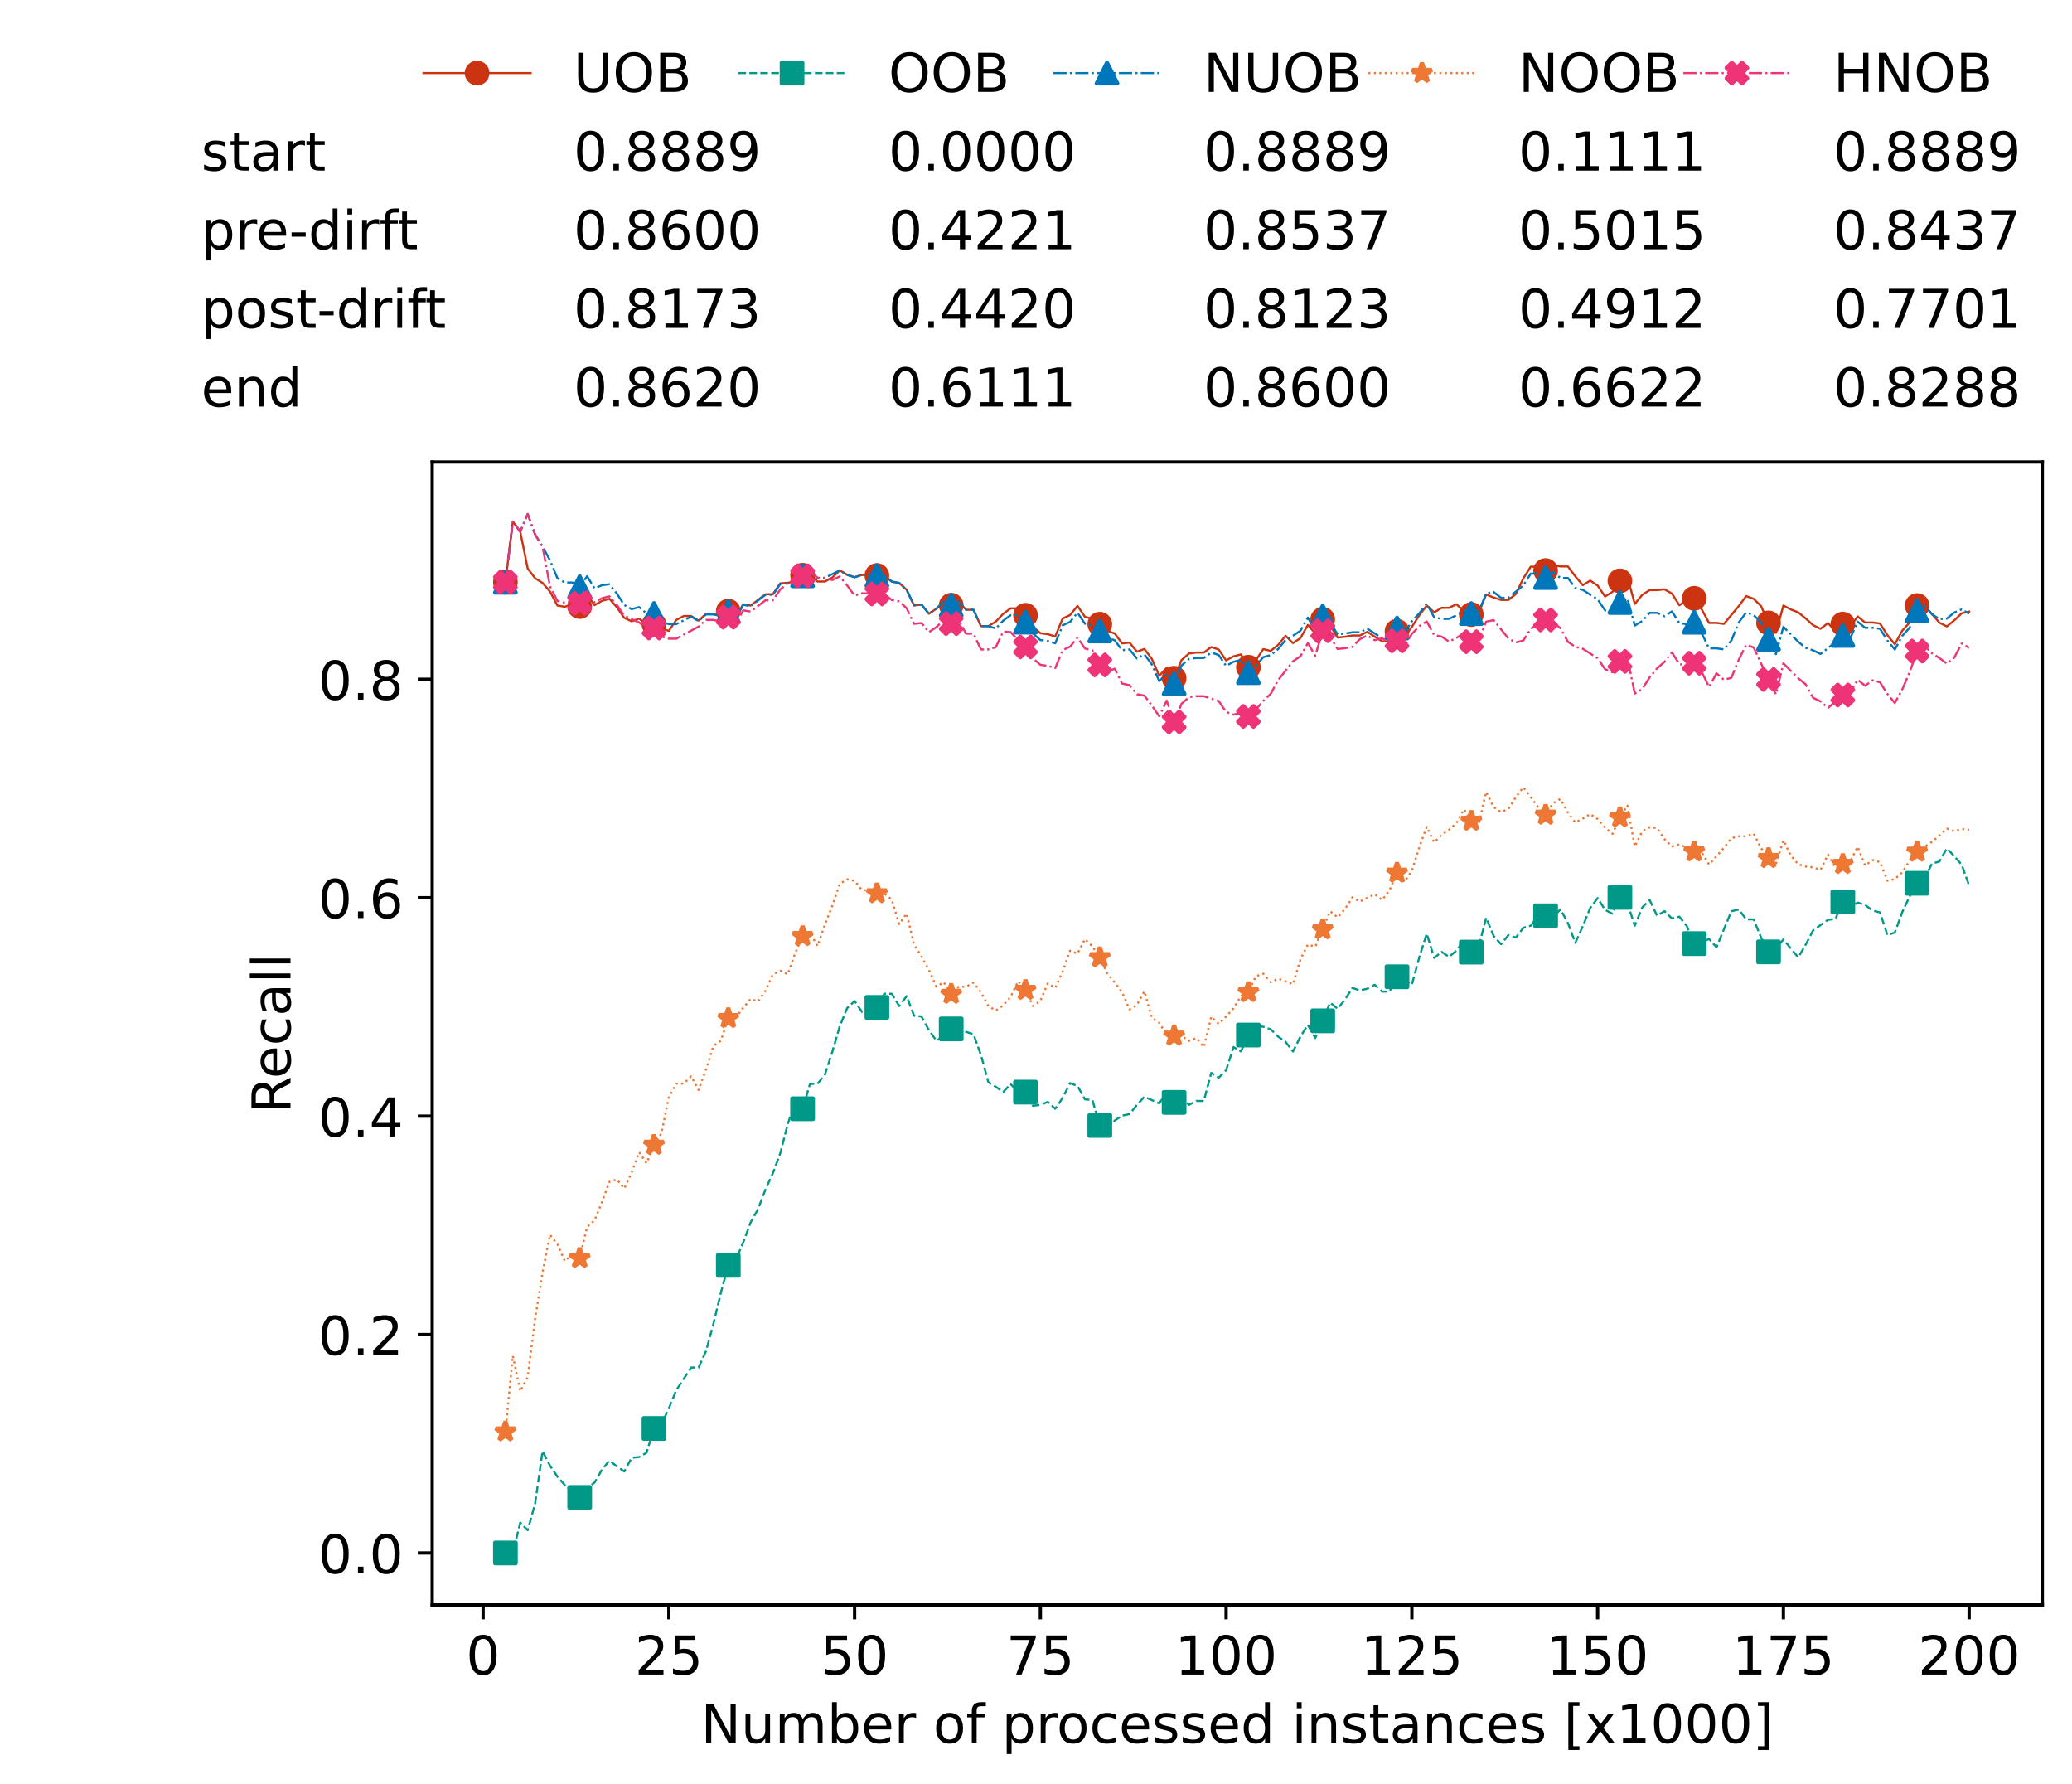 <?xml version="1.0" encoding="utf-8" standalone="no"?>
<!DOCTYPE svg PUBLIC "-//W3C//DTD SVG 1.1//EN"
  "http://www.w3.org/Graphics/SVG/1.1/DTD/svg11.dtd">
<!-- Created with matplotlib (https://matplotlib.org/) -->
<svg height="432.615pt" version="1.1" viewBox="0 0 502.65 432.615" width="502.65pt" xmlns="http://www.w3.org/2000/svg" xmlns:xlink="http://www.w3.org/1999/xlink">
 <defs>
  <style type="text/css">*{stroke-linecap:butt;stroke-linejoin:round;}</style>
 </defs>
 <g id="figure_1">
  <g id="patch_1">
   <path d="M 0 432.615 
L 502.65 432.615 
L 502.65 0 
L 0 0 
z
" style="fill:#ffffff;"/>
  </g>
  <g id="axes_1">
   <g id="patch_2">
    <path d="M 104.85 389.252 
L 495.45 389.252 
L 495.45 112.052 
L 104.85 112.052 
z
" style="fill:#ffffff;"/>
   </g>
   <g id="matplotlib.axis_1">
    <g id="xtick_1">
     <g id="line2d_1">
      <defs>
       <path d="M 0 0 
L 0 3.5 
" id="me950d1682b" style="stroke:#000000;stroke-width:0.8;"/>
      </defs>
      <g>
       <use style="stroke:#000000;stroke-width:0.8;" x="117.197" xlink:href="#me950d1682b" y="389.252"/>
      </g>
     </g>
     <g id="text_1">
      <!-- 0 -->
      <g transform="translate(113.061 406.13)scale(0.13 -0.13)">
       <defs>
        <path d="M 31.781 66.406 
Q 24.172 66.406 20.328 58.906 
Q 16.5 51.422 16.5 36.375 
Q 16.5 21.391 20.328 13.891 
Q 24.172 6.391 31.781 6.391 
Q 39.453 6.391 43.281 13.891 
Q 47.125 21.391 47.125 36.375 
Q 47.125 51.422 43.281 58.906 
Q 39.453 66.406 31.781 66.406 
z
M 31.781 74.219 
Q 44.047 74.219 50.516 64.516 
Q 56.984 54.828 56.984 36.375 
Q 56.984 17.969 50.516 8.266 
Q 44.047 -1.422 31.781 -1.422 
Q 19.531 -1.422 13.062 8.266 
Q 6.594 17.969 6.594 36.375 
Q 6.594 54.828 13.062 64.516 
Q 19.531 74.219 31.781 74.219 
z
" id="DejaVuSans-48"/>
       </defs>
       <use xlink:href="#DejaVuSans-48"/>
      </g>
     </g>
    </g>
    <g id="xtick_2">
     <g id="line2d_2">
      <g>
       <use style="stroke:#000000;stroke-width:0.8;" x="162.259" xlink:href="#me950d1682b" y="389.252"/>
      </g>
     </g>
     <g id="text_2">
      <!-- 25 -->
      <g transform="translate(153.988 406.13)scale(0.13 -0.13)">
       <defs>
        <path d="M 19.188 8.297 
L 53.609 8.297 
L 53.609 0 
L 7.328 0 
L 7.328 8.297 
Q 12.938 14.109 22.625 23.891 
Q 32.328 33.688 34.812 36.531 
Q 39.547 41.844 41.422 45.531 
Q 43.312 49.219 43.312 52.781 
Q 43.312 58.594 39.234 62.25 
Q 35.156 65.922 28.609 65.922 
Q 23.969 65.922 18.812 64.312 
Q 13.672 62.703 7.812 59.422 
L 7.812 69.391 
Q 13.766 71.781 18.938 73 
Q 24.125 74.219 28.422 74.219 
Q 39.75 74.219 46.484 68.547 
Q 53.219 62.891 53.219 53.422 
Q 53.219 48.922 51.531 44.891 
Q 49.859 40.875 45.406 35.406 
Q 44.188 33.984 37.641 27.219 
Q 31.109 20.453 19.188 8.297 
z
" id="DejaVuSans-50"/>
        <path d="M 10.797 72.906 
L 49.516 72.906 
L 49.516 64.594 
L 19.828 64.594 
L 19.828 46.734 
Q 21.969 47.469 24.109 47.828 
Q 26.266 48.188 28.422 48.188 
Q 40.625 48.188 47.75 41.5 
Q 54.891 34.812 54.891 23.391 
Q 54.891 11.625 47.562 5.094 
Q 40.234 -1.422 26.906 -1.422 
Q 22.312 -1.422 17.547 -0.641 
Q 12.797 0.141 7.719 1.703 
L 7.719 11.625 
Q 12.109 9.234 16.797 8.062 
Q 21.484 6.891 26.703 6.891 
Q 35.156 6.891 40.078 11.328 
Q 45.016 15.766 45.016 23.391 
Q 45.016 31 40.078 35.438 
Q 35.156 39.891 26.703 39.891 
Q 22.75 39.891 18.812 39.016 
Q 14.891 38.141 10.797 36.281 
z
" id="DejaVuSans-53"/>
       </defs>
       <use xlink:href="#DejaVuSans-50"/>
       <use x="63.623" xlink:href="#DejaVuSans-53"/>
      </g>
     </g>
    </g>
    <g id="xtick_3">
     <g id="line2d_3">
      <g>
       <use style="stroke:#000000;stroke-width:0.8;" x="207.322" xlink:href="#me950d1682b" y="389.252"/>
      </g>
     </g>
     <g id="text_3">
      <!-- 50 -->
      <g transform="translate(199.05 406.13)scale(0.13 -0.13)">
       <use xlink:href="#DejaVuSans-53"/>
       <use x="63.623" xlink:href="#DejaVuSans-48"/>
      </g>
     </g>
    </g>
    <g id="xtick_4">
     <g id="line2d_4">
      <g>
       <use style="stroke:#000000;stroke-width:0.8;" x="252.384" xlink:href="#me950d1682b" y="389.252"/>
      </g>
     </g>
     <g id="text_4">
      <!-- 75 -->
      <g transform="translate(244.113 406.13)scale(0.13 -0.13)">
       <defs>
        <path d="M 8.203 72.906 
L 55.078 72.906 
L 55.078 68.703 
L 28.609 0 
L 18.312 0 
L 43.219 64.594 
L 8.203 64.594 
z
" id="DejaVuSans-55"/>
       </defs>
       <use xlink:href="#DejaVuSans-55"/>
       <use x="63.623" xlink:href="#DejaVuSans-53"/>
      </g>
     </g>
    </g>
    <g id="xtick_5">
     <g id="line2d_5">
      <g>
       <use style="stroke:#000000;stroke-width:0.8;" x="297.446" xlink:href="#me950d1682b" y="389.252"/>
      </g>
     </g>
     <g id="text_5">
      <!-- 100 -->
      <g transform="translate(285.039 406.13)scale(0.13 -0.13)">
       <defs>
        <path d="M 12.406 8.297 
L 28.516 8.297 
L 28.516 63.922 
L 10.984 60.406 
L 10.984 69.391 
L 28.422 72.906 
L 38.281 72.906 
L 38.281 8.297 
L 54.391 8.297 
L 54.391 0 
L 12.406 0 
z
" id="DejaVuSans-49"/>
       </defs>
       <use xlink:href="#DejaVuSans-49"/>
       <use x="63.623" xlink:href="#DejaVuSans-48"/>
       <use x="127.246" xlink:href="#DejaVuSans-48"/>
      </g>
     </g>
    </g>
    <g id="xtick_6">
     <g id="line2d_6">
      <g>
       <use style="stroke:#000000;stroke-width:0.8;" x="342.509" xlink:href="#me950d1682b" y="389.252"/>
      </g>
     </g>
     <g id="text_6">
      <!-- 125 -->
      <g transform="translate(330.102 406.13)scale(0.13 -0.13)">
       <use xlink:href="#DejaVuSans-49"/>
       <use x="63.623" xlink:href="#DejaVuSans-50"/>
       <use x="127.246" xlink:href="#DejaVuSans-53"/>
      </g>
     </g>
    </g>
    <g id="xtick_7">
     <g id="line2d_7">
      <g>
       <use style="stroke:#000000;stroke-width:0.8;" x="387.571" xlink:href="#me950d1682b" y="389.252"/>
      </g>
     </g>
     <g id="text_7">
      <!-- 150 -->
      <g transform="translate(375.164 406.13)scale(0.13 -0.13)">
       <use xlink:href="#DejaVuSans-49"/>
       <use x="63.623" xlink:href="#DejaVuSans-53"/>
       <use x="127.246" xlink:href="#DejaVuSans-48"/>
      </g>
     </g>
    </g>
    <g id="xtick_8">
     <g id="line2d_8">
      <g>
       <use style="stroke:#000000;stroke-width:0.8;" x="432.633" xlink:href="#me950d1682b" y="389.252"/>
      </g>
     </g>
     <g id="text_8">
      <!-- 175 -->
      <g transform="translate(420.226 406.13)scale(0.13 -0.13)">
       <use xlink:href="#DejaVuSans-49"/>
       <use x="63.623" xlink:href="#DejaVuSans-55"/>
       <use x="127.246" xlink:href="#DejaVuSans-53"/>
      </g>
     </g>
    </g>
    <g id="xtick_9">
     <g id="line2d_9">
      <g>
       <use style="stroke:#000000;stroke-width:0.8;" x="477.695" xlink:href="#me950d1682b" y="389.252"/>
      </g>
     </g>
     <g id="text_9">
      <!-- 200 -->
      <g transform="translate(465.289 406.13)scale(0.13 -0.13)">
       <use xlink:href="#DejaVuSans-50"/>
       <use x="63.623" xlink:href="#DejaVuSans-48"/>
       <use x="127.246" xlink:href="#DejaVuSans-48"/>
      </g>
     </g>
    </g>
    <g id="text_10">
     <!-- Number of processed instances [x1000] -->
     <g transform="translate(170.025 422.711)scale(0.13 -0.13)">
      <defs>
       <path d="M 9.812 72.906 
L 23.094 72.906 
L 55.422 11.922 
L 55.422 72.906 
L 64.984 72.906 
L 64.984 0 
L 51.703 0 
L 19.391 60.984 
L 19.391 0 
L 9.812 0 
z
" id="DejaVuSans-78"/>
       <path d="M 8.5 21.578 
L 8.5 54.688 
L 17.484 54.688 
L 17.484 21.922 
Q 17.484 14.156 20.5 10.266 
Q 23.531 6.391 29.594 6.391 
Q 36.859 6.391 41.078 11.031 
Q 45.312 15.672 45.312 23.688 
L 45.312 54.688 
L 54.297 54.688 
L 54.297 0 
L 45.312 0 
L 45.312 8.406 
Q 42.047 3.422 37.719 1 
Q 33.406 -1.422 27.688 -1.422 
Q 18.266 -1.422 13.375 4.438 
Q 8.5 10.297 8.5 21.578 
z
M 31.109 56 
z
" id="DejaVuSans-117"/>
       <path d="M 52 44.188 
Q 55.375 50.25 60.062 53.125 
Q 64.75 56 71.094 56 
Q 79.641 56 84.281 50.016 
Q 88.922 44.047 88.922 33.016 
L 88.922 0 
L 79.891 0 
L 79.891 32.719 
Q 79.891 40.578 77.094 44.375 
Q 74.312 48.188 68.609 48.188 
Q 61.625 48.188 57.562 43.547 
Q 53.516 38.922 53.516 30.906 
L 53.516 0 
L 44.484 0 
L 44.484 32.719 
Q 44.484 40.625 41.703 44.406 
Q 38.922 48.188 33.109 48.188 
Q 26.219 48.188 22.156 43.531 
Q 18.109 38.875 18.109 30.906 
L 18.109 0 
L 9.078 0 
L 9.078 54.688 
L 18.109 54.688 
L 18.109 46.188 
Q 21.188 51.219 25.484 53.609 
Q 29.781 56 35.688 56 
Q 41.656 56 45.828 52.969 
Q 50 49.953 52 44.188 
z
" id="DejaVuSans-109"/>
       <path d="M 48.688 27.297 
Q 48.688 37.203 44.609 42.844 
Q 40.531 48.484 33.406 48.484 
Q 26.266 48.484 22.188 42.844 
Q 18.109 37.203 18.109 27.297 
Q 18.109 17.391 22.188 11.75 
Q 26.266 6.109 33.406 6.109 
Q 40.531 6.109 44.609 11.75 
Q 48.688 17.391 48.688 27.297 
z
M 18.109 46.391 
Q 20.953 51.266 25.266 53.625 
Q 29.594 56 35.594 56 
Q 45.562 56 51.781 48.094 
Q 58.016 40.188 58.016 27.297 
Q 58.016 14.406 51.781 6.484 
Q 45.562 -1.422 35.594 -1.422 
Q 29.594 -1.422 25.266 0.953 
Q 20.953 3.328 18.109 8.203 
L 18.109 0 
L 9.078 0 
L 9.078 75.984 
L 18.109 75.984 
z
" id="DejaVuSans-98"/>
       <path d="M 56.203 29.594 
L 56.203 25.203 
L 14.891 25.203 
Q 15.484 15.922 20.484 11.062 
Q 25.484 6.203 34.422 6.203 
Q 39.594 6.203 44.453 7.469 
Q 49.312 8.734 54.109 11.281 
L 54.109 2.781 
Q 49.266 0.734 44.188 -0.344 
Q 39.109 -1.422 33.891 -1.422 
Q 20.797 -1.422 13.156 6.188 
Q 5.516 13.812 5.516 26.812 
Q 5.516 40.234 12.766 48.109 
Q 20.016 56 32.328 56 
Q 43.359 56 49.781 48.891 
Q 56.203 41.797 56.203 29.594 
z
M 47.219 32.234 
Q 47.125 39.594 43.094 43.984 
Q 39.062 48.391 32.422 48.391 
Q 24.906 48.391 20.391 44.141 
Q 15.875 39.891 15.188 32.172 
z
" id="DejaVuSans-101"/>
       <path d="M 41.109 46.297 
Q 39.594 47.172 37.812 47.578 
Q 36.031 48 33.891 48 
Q 26.266 48 22.188 43.047 
Q 18.109 38.094 18.109 28.812 
L 18.109 0 
L 9.078 0 
L 9.078 54.688 
L 18.109 54.688 
L 18.109 46.188 
Q 20.953 51.172 25.484 53.578 
Q 30.031 56 36.531 56 
Q 37.453 56 38.578 55.875 
Q 39.703 55.766 41.062 55.516 
z
" id="DejaVuSans-114"/>
       <path id="DejaVuSans-32"/>
       <path d="M 30.609 48.391 
Q 23.391 48.391 19.188 42.75 
Q 14.984 37.109 14.984 27.297 
Q 14.984 17.484 19.156 11.844 
Q 23.344 6.203 30.609 6.203 
Q 37.797 6.203 41.984 11.859 
Q 46.188 17.531 46.188 27.297 
Q 46.188 37.016 41.984 42.703 
Q 37.797 48.391 30.609 48.391 
z
M 30.609 56 
Q 42.328 56 49.016 48.375 
Q 55.719 40.766 55.719 27.297 
Q 55.719 13.875 49.016 6.219 
Q 42.328 -1.422 30.609 -1.422 
Q 18.844 -1.422 12.172 6.219 
Q 5.516 13.875 5.516 27.297 
Q 5.516 40.766 12.172 48.375 
Q 18.844 56 30.609 56 
z
" id="DejaVuSans-111"/>
       <path d="M 37.109 75.984 
L 37.109 68.5 
L 28.516 68.5 
Q 23.688 68.5 21.797 66.547 
Q 19.922 64.594 19.922 59.516 
L 19.922 54.688 
L 34.719 54.688 
L 34.719 47.703 
L 19.922 47.703 
L 19.922 0 
L 10.891 0 
L 10.891 47.703 
L 2.297 47.703 
L 2.297 54.688 
L 10.891 54.688 
L 10.891 58.5 
Q 10.891 67.625 15.141 71.797 
Q 19.391 75.984 28.609 75.984 
z
" id="DejaVuSans-102"/>
       <path d="M 18.109 8.203 
L 18.109 -20.797 
L 9.078 -20.797 
L 9.078 54.688 
L 18.109 54.688 
L 18.109 46.391 
Q 20.953 51.266 25.266 53.625 
Q 29.594 56 35.594 56 
Q 45.562 56 51.781 48.094 
Q 58.016 40.188 58.016 27.297 
Q 58.016 14.406 51.781 6.484 
Q 45.562 -1.422 35.594 -1.422 
Q 29.594 -1.422 25.266 0.953 
Q 20.953 3.328 18.109 8.203 
z
M 48.688 27.297 
Q 48.688 37.203 44.609 42.844 
Q 40.531 48.484 33.406 48.484 
Q 26.266 48.484 22.188 42.844 
Q 18.109 37.203 18.109 27.297 
Q 18.109 17.391 22.188 11.75 
Q 26.266 6.109 33.406 6.109 
Q 40.531 6.109 44.609 11.75 
Q 48.688 17.391 48.688 27.297 
z
" id="DejaVuSans-112"/>
       <path d="M 48.781 52.594 
L 48.781 44.188 
Q 44.969 46.297 41.141 47.344 
Q 37.312 48.391 33.406 48.391 
Q 24.656 48.391 19.812 42.844 
Q 14.984 37.312 14.984 27.297 
Q 14.984 17.281 19.812 11.734 
Q 24.656 6.203 33.406 6.203 
Q 37.312 6.203 41.141 7.25 
Q 44.969 8.297 48.781 10.406 
L 48.781 2.094 
Q 45.016 0.344 40.984 -0.531 
Q 36.969 -1.422 32.422 -1.422 
Q 20.062 -1.422 12.781 6.344 
Q 5.516 14.109 5.516 27.297 
Q 5.516 40.672 12.859 48.328 
Q 20.219 56 33.016 56 
Q 37.156 56 41.109 55.141 
Q 45.062 54.297 48.781 52.594 
z
" id="DejaVuSans-99"/>
       <path d="M 44.281 53.078 
L 44.281 44.578 
Q 40.484 46.531 36.375 47.5 
Q 32.281 48.484 27.875 48.484 
Q 21.188 48.484 17.844 46.438 
Q 14.5 44.391 14.5 40.281 
Q 14.5 37.156 16.891 35.375 
Q 19.281 33.594 26.516 31.984 
L 29.594 31.297 
Q 39.156 29.25 43.188 25.516 
Q 47.219 21.781 47.219 15.094 
Q 47.219 7.469 41.188 3.016 
Q 35.156 -1.422 24.609 -1.422 
Q 20.219 -1.422 15.453 -0.562 
Q 10.688 0.297 5.422 2 
L 5.422 11.281 
Q 10.406 8.688 15.234 7.391 
Q 20.062 6.109 24.812 6.109 
Q 31.156 6.109 34.562 8.281 
Q 37.984 10.453 37.984 14.406 
Q 37.984 18.062 35.516 20.016 
Q 33.062 21.969 24.703 23.781 
L 21.578 24.516 
Q 13.234 26.266 9.516 29.906 
Q 5.812 33.547 5.812 39.891 
Q 5.812 47.609 11.281 51.797 
Q 16.75 56 26.812 56 
Q 31.781 56 36.172 55.266 
Q 40.578 54.547 44.281 53.078 
z
" id="DejaVuSans-115"/>
       <path d="M 45.406 46.391 
L 45.406 75.984 
L 54.391 75.984 
L 54.391 0 
L 45.406 0 
L 45.406 8.203 
Q 42.578 3.328 38.25 0.953 
Q 33.938 -1.422 27.875 -1.422 
Q 17.969 -1.422 11.734 6.484 
Q 5.516 14.406 5.516 27.297 
Q 5.516 40.188 11.734 48.094 
Q 17.969 56 27.875 56 
Q 33.938 56 38.25 53.625 
Q 42.578 51.266 45.406 46.391 
z
M 14.797 27.297 
Q 14.797 17.391 18.875 11.75 
Q 22.953 6.109 30.078 6.109 
Q 37.203 6.109 41.297 11.75 
Q 45.406 17.391 45.406 27.297 
Q 45.406 37.203 41.297 42.844 
Q 37.203 48.484 30.078 48.484 
Q 22.953 48.484 18.875 42.844 
Q 14.797 37.203 14.797 27.297 
z
" id="DejaVuSans-100"/>
       <path d="M 9.422 54.688 
L 18.406 54.688 
L 18.406 0 
L 9.422 0 
z
M 9.422 75.984 
L 18.406 75.984 
L 18.406 64.594 
L 9.422 64.594 
z
" id="DejaVuSans-105"/>
       <path d="M 54.891 33.016 
L 54.891 0 
L 45.906 0 
L 45.906 32.719 
Q 45.906 40.484 42.875 44.328 
Q 39.844 48.188 33.797 48.188 
Q 26.516 48.188 22.312 43.547 
Q 18.109 38.922 18.109 30.906 
L 18.109 0 
L 9.078 0 
L 9.078 54.688 
L 18.109 54.688 
L 18.109 46.188 
Q 21.344 51.125 25.703 53.562 
Q 30.078 56 35.797 56 
Q 45.219 56 50.047 50.172 
Q 54.891 44.344 54.891 33.016 
z
" id="DejaVuSans-110"/>
       <path d="M 18.312 70.219 
L 18.312 54.688 
L 36.812 54.688 
L 36.812 47.703 
L 18.312 47.703 
L 18.312 18.016 
Q 18.312 11.328 20.141 9.422 
Q 21.969 7.516 27.594 7.516 
L 36.812 7.516 
L 36.812 0 
L 27.594 0 
Q 17.188 0 13.234 3.875 
Q 9.281 7.766 9.281 18.016 
L 9.281 47.703 
L 2.688 47.703 
L 2.688 54.688 
L 9.281 54.688 
L 9.281 70.219 
z
" id="DejaVuSans-116"/>
       <path d="M 34.281 27.484 
Q 23.391 27.484 19.188 25 
Q 14.984 22.516 14.984 16.5 
Q 14.984 11.719 18.141 8.906 
Q 21.297 6.109 26.703 6.109 
Q 34.188 6.109 38.703 11.406 
Q 43.219 16.703 43.219 25.484 
L 43.219 27.484 
z
M 52.203 31.203 
L 52.203 0 
L 43.219 0 
L 43.219 8.297 
Q 40.141 3.328 35.547 0.953 
Q 30.953 -1.422 24.312 -1.422 
Q 15.922 -1.422 10.953 3.297 
Q 6 8.016 6 15.922 
Q 6 25.141 12.172 29.828 
Q 18.359 34.516 30.609 34.516 
L 43.219 34.516 
L 43.219 35.406 
Q 43.219 41.609 39.141 45 
Q 35.062 48.391 27.688 48.391 
Q 23 48.391 18.547 47.266 
Q 14.109 46.141 10.016 43.891 
L 10.016 52.203 
Q 14.938 54.109 19.578 55.047 
Q 24.219 56 28.609 56 
Q 40.484 56 46.344 49.844 
Q 52.203 43.703 52.203 31.203 
z
" id="DejaVuSans-97"/>
       <path d="M 8.594 75.984 
L 29.297 75.984 
L 29.297 69 
L 17.578 69 
L 17.578 -6.203 
L 29.297 -6.203 
L 29.297 -13.188 
L 8.594 -13.188 
z
" id="DejaVuSans-91"/>
       <path d="M 54.891 54.688 
L 35.109 28.078 
L 55.906 0 
L 45.312 0 
L 29.391 21.484 
L 13.484 0 
L 2.875 0 
L 24.125 28.609 
L 4.688 54.688 
L 15.281 54.688 
L 29.781 35.203 
L 44.281 54.688 
z
" id="DejaVuSans-120"/>
       <path d="M 30.422 75.984 
L 30.422 -13.188 
L 9.719 -13.188 
L 9.719 -6.203 
L 21.391 -6.203 
L 21.391 69 
L 9.719 69 
L 9.719 75.984 
z
" id="DejaVuSans-93"/>
      </defs>
      <use xlink:href="#DejaVuSans-78"/>
      <use x="74.805" xlink:href="#DejaVuSans-117"/>
      <use x="138.184" xlink:href="#DejaVuSans-109"/>
      <use x="235.596" xlink:href="#DejaVuSans-98"/>
      <use x="299.072" xlink:href="#DejaVuSans-101"/>
      <use x="360.596" xlink:href="#DejaVuSans-114"/>
      <use x="401.709" xlink:href="#DejaVuSans-32"/>
      <use x="433.496" xlink:href="#DejaVuSans-111"/>
      <use x="494.678" xlink:href="#DejaVuSans-102"/>
      <use x="529.883" xlink:href="#DejaVuSans-32"/>
      <use x="561.67" xlink:href="#DejaVuSans-112"/>
      <use x="625.146" xlink:href="#DejaVuSans-114"/>
      <use x="664.01" xlink:href="#DejaVuSans-111"/>
      <use x="725.191" xlink:href="#DejaVuSans-99"/>
      <use x="780.172" xlink:href="#DejaVuSans-101"/>
      <use x="841.695" xlink:href="#DejaVuSans-115"/>
      <use x="893.795" xlink:href="#DejaVuSans-115"/>
      <use x="945.895" xlink:href="#DejaVuSans-101"/>
      <use x="1007.418" xlink:href="#DejaVuSans-100"/>
      <use x="1070.895" xlink:href="#DejaVuSans-32"/>
      <use x="1102.682" xlink:href="#DejaVuSans-105"/>
      <use x="1130.465" xlink:href="#DejaVuSans-110"/>
      <use x="1193.844" xlink:href="#DejaVuSans-115"/>
      <use x="1245.943" xlink:href="#DejaVuSans-116"/>
      <use x="1285.152" xlink:href="#DejaVuSans-97"/>
      <use x="1346.432" xlink:href="#DejaVuSans-110"/>
      <use x="1409.811" xlink:href="#DejaVuSans-99"/>
      <use x="1464.791" xlink:href="#DejaVuSans-101"/>
      <use x="1526.314" xlink:href="#DejaVuSans-115"/>
      <use x="1578.414" xlink:href="#DejaVuSans-32"/>
      <use x="1610.201" xlink:href="#DejaVuSans-91"/>
      <use x="1649.215" xlink:href="#DejaVuSans-120"/>
      <use x="1708.395" xlink:href="#DejaVuSans-49"/>
      <use x="1772.018" xlink:href="#DejaVuSans-48"/>
      <use x="1835.641" xlink:href="#DejaVuSans-48"/>
      <use x="1899.264" xlink:href="#DejaVuSans-48"/>
      <use x="1962.887" xlink:href="#DejaVuSans-93"/>
     </g>
    </g>
   </g>
   <g id="matplotlib.axis_2">
    <g id="ytick_1">
     <g id="line2d_10">
      <defs>
       <path d="M 0 0 
L -3.5 0 
" id="mfa9f8f964f" style="stroke:#000000;stroke-width:0.8;"/>
      </defs>
      <g>
       <use style="stroke:#000000;stroke-width:0.8;" x="104.85" xlink:href="#mfa9f8f964f" y="376.652"/>
      </g>
     </g>
     <g id="text_11">
      <!-- 0.0 -->
      <g transform="translate(77.176 381.591)scale(0.13 -0.13)">
       <defs>
        <path d="M 10.688 12.406 
L 21 12.406 
L 21 0 
L 10.688 0 
z
" id="DejaVuSans-46"/>
       </defs>
       <use xlink:href="#DejaVuSans-48"/>
       <use x="63.623" xlink:href="#DejaVuSans-46"/>
       <use x="95.41" xlink:href="#DejaVuSans-48"/>
      </g>
     </g>
    </g>
    <g id="ytick_2">
     <g id="line2d_11">
      <g>
       <use style="stroke:#000000;stroke-width:0.8;" x="104.85" xlink:href="#mfa9f8f964f" y="323.677"/>
      </g>
     </g>
     <g id="text_12">
      <!-- 0.2 -->
      <g transform="translate(77.176 328.616)scale(0.13 -0.13)">
       <use xlink:href="#DejaVuSans-48"/>
       <use x="63.623" xlink:href="#DejaVuSans-46"/>
       <use x="95.41" xlink:href="#DejaVuSans-50"/>
      </g>
     </g>
    </g>
    <g id="ytick_3">
     <g id="line2d_12">
      <g>
       <use style="stroke:#000000;stroke-width:0.8;" x="104.85" xlink:href="#mfa9f8f964f" y="270.701"/>
      </g>
     </g>
     <g id="text_13">
      <!-- 0.4 -->
      <g transform="translate(77.176 275.64)scale(0.13 -0.13)">
       <defs>
        <path d="M 37.797 64.312 
L 12.891 25.391 
L 37.797 25.391 
z
M 35.203 72.906 
L 47.609 72.906 
L 47.609 25.391 
L 58.016 25.391 
L 58.016 17.188 
L 47.609 17.188 
L 47.609 0 
L 37.797 0 
L 37.797 17.188 
L 4.891 17.188 
L 4.891 26.703 
z
" id="DejaVuSans-52"/>
       </defs>
       <use xlink:href="#DejaVuSans-48"/>
       <use x="63.623" xlink:href="#DejaVuSans-46"/>
       <use x="95.41" xlink:href="#DejaVuSans-52"/>
      </g>
     </g>
    </g>
    <g id="ytick_4">
     <g id="line2d_13">
      <g>
       <use style="stroke:#000000;stroke-width:0.8;" x="104.85" xlink:href="#mfa9f8f964f" y="217.726"/>
      </g>
     </g>
     <g id="text_14">
      <!-- 0.6 -->
      <g transform="translate(77.176 222.665)scale(0.13 -0.13)">
       <defs>
        <path d="M 33.016 40.375 
Q 26.375 40.375 22.484 35.828 
Q 18.609 31.297 18.609 23.391 
Q 18.609 15.531 22.484 10.953 
Q 26.375 6.391 33.016 6.391 
Q 39.656 6.391 43.531 10.953 
Q 47.406 15.531 47.406 23.391 
Q 47.406 31.297 43.531 35.828 
Q 39.656 40.375 33.016 40.375 
z
M 52.594 71.297 
L 52.594 62.312 
Q 48.875 64.062 45.094 64.984 
Q 41.312 65.922 37.594 65.922 
Q 27.828 65.922 22.672 59.328 
Q 17.531 52.734 16.797 39.406 
Q 19.672 43.656 24.016 45.922 
Q 28.375 48.188 33.594 48.188 
Q 44.578 48.188 50.953 41.516 
Q 57.328 34.859 57.328 23.391 
Q 57.328 12.156 50.688 5.359 
Q 44.047 -1.422 33.016 -1.422 
Q 20.359 -1.422 13.672 8.266 
Q 6.984 17.969 6.984 36.375 
Q 6.984 53.656 15.188 63.938 
Q 23.391 74.219 37.203 74.219 
Q 40.922 74.219 44.703 73.484 
Q 48.484 72.75 52.594 71.297 
z
" id="DejaVuSans-54"/>
       </defs>
       <use xlink:href="#DejaVuSans-48"/>
       <use x="63.623" xlink:href="#DejaVuSans-46"/>
       <use x="95.41" xlink:href="#DejaVuSans-54"/>
      </g>
     </g>
    </g>
    <g id="ytick_5">
     <g id="line2d_14">
      <g>
       <use style="stroke:#000000;stroke-width:0.8;" x="104.85" xlink:href="#mfa9f8f964f" y="164.751"/>
      </g>
     </g>
     <g id="text_15">
      <!-- 0.8 -->
      <g transform="translate(77.176 169.69)scale(0.13 -0.13)">
       <defs>
        <path d="M 31.781 34.625 
Q 24.75 34.625 20.719 30.859 
Q 16.703 27.094 16.703 20.516 
Q 16.703 13.922 20.719 10.156 
Q 24.75 6.391 31.781 6.391 
Q 38.812 6.391 42.859 10.172 
Q 46.922 13.969 46.922 20.516 
Q 46.922 27.094 42.891 30.859 
Q 38.875 34.625 31.781 34.625 
z
M 21.922 38.812 
Q 15.578 40.375 12.031 44.719 
Q 8.5 49.078 8.5 55.328 
Q 8.5 64.062 14.719 69.141 
Q 20.953 74.219 31.781 74.219 
Q 42.672 74.219 48.875 69.141 
Q 55.078 64.062 55.078 55.328 
Q 55.078 49.078 51.531 44.719 
Q 48 40.375 41.703 38.812 
Q 48.828 37.156 52.797 32.312 
Q 56.781 27.484 56.781 20.516 
Q 56.781 9.906 50.312 4.234 
Q 43.844 -1.422 31.781 -1.422 
Q 19.734 -1.422 13.25 4.234 
Q 6.781 9.906 6.781 20.516 
Q 6.781 27.484 10.781 32.312 
Q 14.797 37.156 21.922 38.812 
z
M 18.312 54.391 
Q 18.312 48.734 21.844 45.562 
Q 25.391 42.391 31.781 42.391 
Q 38.141 42.391 41.719 45.562 
Q 45.312 48.734 45.312 54.391 
Q 45.312 60.062 41.719 63.234 
Q 38.141 66.406 31.781 66.406 
Q 25.391 66.406 21.844 63.234 
Q 18.312 60.062 18.312 54.391 
z
" id="DejaVuSans-56"/>
       </defs>
       <use xlink:href="#DejaVuSans-48"/>
       <use x="63.623" xlink:href="#DejaVuSans-46"/>
       <use x="95.41" xlink:href="#DejaVuSans-56"/>
      </g>
     </g>
    </g>
    <g id="text_16">
     <!-- Recall -->
     <g transform="translate(70.472 270.044)rotate(-90)scale(0.13 -0.13)">
      <defs>
       <path d="M 44.391 34.188 
Q 47.562 33.109 50.562 29.594 
Q 53.562 26.078 56.594 19.922 
L 66.609 0 
L 56 0 
L 46.688 18.703 
Q 43.062 26.031 39.672 28.422 
Q 36.281 30.812 30.422 30.812 
L 19.672 30.812 
L 19.672 0 
L 9.812 0 
L 9.812 72.906 
L 32.078 72.906 
Q 44.578 72.906 50.734 67.672 
Q 56.891 62.453 56.891 51.906 
Q 56.891 45.016 53.688 40.469 
Q 50.484 35.938 44.391 34.188 
z
M 19.672 64.797 
L 19.672 38.922 
L 32.078 38.922 
Q 39.203 38.922 42.844 42.219 
Q 46.484 45.516 46.484 51.906 
Q 46.484 58.297 42.844 61.547 
Q 39.203 64.797 32.078 64.797 
z
" id="DejaVuSans-82"/>
       <path d="M 9.422 75.984 
L 18.406 75.984 
L 18.406 0 
L 9.422 0 
z
" id="DejaVuSans-108"/>
      </defs>
      <use xlink:href="#DejaVuSans-82"/>
      <use x="64.982" xlink:href="#DejaVuSans-101"/>
      <use x="126.506" xlink:href="#DejaVuSans-99"/>
      <use x="181.486" xlink:href="#DejaVuSans-97"/>
      <use x="242.766" xlink:href="#DejaVuSans-108"/>
      <use x="270.549" xlink:href="#DejaVuSans-108"/>
     </g>
    </g>
   </g>
   <g id="line2d_15"/>
   <g id="line2d_16"/>
   <g id="line2d_17"/>
   <g id="line2d_18"/>
   <g id="line2d_19"/>
   <g id="line2d_20">
    <path clip-path="url(#pff5d9c1506)" d="M 122.605 141.207 
L 124.407 126.491 
L 126.21 128.944 
L 128.012 137.896 
L 129.815 140.24 
L 131.617 141.382 
L 133.419 143.459 
L 135.222 146.856 
L 137.024 147.163 
L 138.827 146.567 
L 140.629 147.109 
L 142.432 144.164 
L 144.234 146.767 
L 146.037 145.723 
L 147.839 145.226 
L 149.642 147.274 
L 151.444 149.86 
L 153.247 150.687 
L 155.049 150.033 
L 156.852 151.431 
L 158.654 151.431 
L 160.457 152.45 
L 162.259 153.002 
L 164.062 150.353 
L 165.864 149.407 
L 167.667 149.407 
L 169.469 150.511 
L 171.272 148.892 
L 173.074 148.892 
L 174.877 149.313 
L 176.679 148.221 
L 178.482 149.876 
L 180.284 146.566 
L 182.087 146.871 
L 185.692 144.128 
L 187.494 144.128 
L 189.297 141.479 
L 191.099 141.359 
L 192.902 140.991 
L 194.704 139.519 
L 196.507 139.383 
L 198.309 141.039 
L 200.112 141.039 
L 201.914 140.093 
L 203.717 138.327 
L 205.519 139.431 
L 207.322 139.998 
L 209.124 139.431 
L 210.927 139.431 
L 212.729 139.588 
L 214.532 139.588 
L 216.334 141.06 
L 218.137 141.391 
L 219.939 143.046 
L 221.742 146.83 
L 223.544 146.641 
L 225.347 148.848 
L 227.149 147.645 
L 228.952 145.905 
L 230.754 146.788 
L 232.557 145.905 
L 234.359 147.892 
L 236.162 147.892 
L 237.964 151.865 
L 239.767 151.865 
L 241.569 150.761 
L 243.372 148.87 
L 245.174 147.545 
L 246.976 147.545 
L 248.779 149.23 
L 250.581 151.989 
L 252.384 153.574 
L 254.186 153.81 
L 255.989 154.362 
L 257.791 150.01 
L 259.594 149.169 
L 261.396 146.962 
L 263.199 149.611 
L 265.001 150.062 
L 266.804 151.387 
L 268.606 153.042 
L 270.409 153.631 
L 272.211 156.039 
L 274.014 155.85 
L 275.816 158.057 
L 277.619 157.395 
L 279.421 159.803 
L 281.224 163.878 
L 283.026 161.986 
L 284.829 164.495 
L 286.631 160.08 
L 288.434 158.496 
L 290.236 158.259 
L 292.039 158.259 
L 293.841 156.935 
L 295.644 157.523 
L 297.446 160.172 
L 299.249 159.179 
L 301.051 158.727 
L 302.854 161.818 
L 304.656 160.162 
L 306.459 157.429 
L 308.261 157.859 
L 310.064 156.413 
L 311.866 154.205 
L 313.669 155.971 
L 315.471 154.767 
L 317.274 151.575 
L 319.076 153.613 
L 320.879 150.207 
L 322.681 151.679 
L 324.484 154.622 
L 326.286 154.438 
L 328.089 154.122 
L 329.891 154.122 
L 331.694 153.239 
L 335.299 155.557 
L 337.101 155.557 
L 338.904 153.097 
L 340.706 154.422 
L 342.509 152.048 
L 344.311 149.21 
L 346.114 146.873 
L 347.916 148.528 
L 349.719 147.424 
L 351.521 147.424 
L 353.324 146.541 
L 355.126 148.288 
L 356.928 149.045 
L 358.731 148.592 
L 360.533 144.177 
L 362.336 144.913 
L 364.138 145.504 
L 365.941 145.504 
L 367.743 144.06 
L 369.546 140.276 
L 371.348 137.438 
L 373.151 137.438 
L 374.953 138.384 
L 376.756 137.059 
L 378.558 137.384 
L 380.361 137.384 
L 382.163 139.792 
L 383.966 141.92 
L 385.768 140.817 
L 387.571 142.021 
L 389.373 144.669 
L 391.176 143.534 
L 392.978 140.885 
L 394.781 139.867 
L 396.583 146.489 
L 398.386 144.281 
L 400.188 143.122 
L 401.991 143.122 
L 403.793 142.937 
L 405.596 143.956 
L 407.398 146.794 
L 409.201 145.59 
L 411.003 145.117 
L 412.806 147.766 
L 414.608 151.077 
L 416.411 151.077 
L 418.213 151.317 
L 421.818 146.982 
L 423.621 144.574 
L 425.423 145.236 
L 427.226 147.002 
L 429.028 151.077 
L 430.831 153.485 
L 432.633 146.863 
L 434.436 147.809 
L 436.238 148.522 
L 438.041 149.993 
L 439.843 151.623 
L 441.646 152.497 
L 443.448 151.13 
L 445.251 153.022 
L 447.053 151.367 
L 448.856 152.029 
L 450.658 149.506 
L 452.461 150.978 
L 454.263 150.978 
L 456.066 151.214 
L 457.868 154.052 
L 459.671 156.26 
L 461.473 152.949 
L 463.276 150.942 
L 465.078 146.867 
L 466.881 146.867 
L 470.485 151.015 
L 472.288 151.92 
L 474.09 150.449 
L 475.893 148.746 
L 477.695 148.326 
L 477.695 148.326 
" style="fill:none;stroke:#cc3311;stroke-linecap:square;stroke-width:0.5;"/>
    <defs>
     <path d="M 0 2.5 
C 0.663 2.5 1.299 2.237 1.768 1.768 
C 2.237 1.299 2.5 0.663 2.5 0 
C 2.5 -0.663 2.237 -1.299 1.768 -1.768 
C 1.299 -2.237 0.663 -2.5 0 -2.5 
C -0.663 -2.5 -1.299 -2.237 -1.768 -1.768 
C -2.237 -1.299 -2.5 -0.663 -2.5 0 
C -2.5 0.663 -2.237 1.299 -1.768 1.768 
C -1.299 2.237 -0.663 2.5 0 2.5 
z
" id="m50b9e6856b" style="stroke:#cc3311;"/>
    </defs>
    <g clip-path="url(#pff5d9c1506)">
     <use style="fill:#cc3311;stroke:#cc3311;" x="122.605" xlink:href="#m50b9e6856b" y="141.207"/>
     <use style="fill:#cc3311;stroke:#cc3311;" x="140.629" xlink:href="#m50b9e6856b" y="147.109"/>
     <use style="fill:#cc3311;stroke:#cc3311;" x="158.654" xlink:href="#m50b9e6856b" y="151.431"/>
     <use style="fill:#cc3311;stroke:#cc3311;" x="176.679" xlink:href="#m50b9e6856b" y="148.221"/>
     <use style="fill:#cc3311;stroke:#cc3311;" x="194.704" xlink:href="#m50b9e6856b" y="139.519"/>
     <use style="fill:#cc3311;stroke:#cc3311;" x="212.729" xlink:href="#m50b9e6856b" y="139.588"/>
     <use style="fill:#cc3311;stroke:#cc3311;" x="230.754" xlink:href="#m50b9e6856b" y="146.788"/>
     <use style="fill:#cc3311;stroke:#cc3311;" x="248.779" xlink:href="#m50b9e6856b" y="149.23"/>
     <use style="fill:#cc3311;stroke:#cc3311;" x="266.804" xlink:href="#m50b9e6856b" y="151.387"/>
     <use style="fill:#cc3311;stroke:#cc3311;" x="284.829" xlink:href="#m50b9e6856b" y="164.495"/>
     <use style="fill:#cc3311;stroke:#cc3311;" x="302.854" xlink:href="#m50b9e6856b" y="161.818"/>
     <use style="fill:#cc3311;stroke:#cc3311;" x="320.879" xlink:href="#m50b9e6856b" y="150.207"/>
     <use style="fill:#cc3311;stroke:#cc3311;" x="338.904" xlink:href="#m50b9e6856b" y="153.097"/>
     <use style="fill:#cc3311;stroke:#cc3311;" x="356.928" xlink:href="#m50b9e6856b" y="149.045"/>
     <use style="fill:#cc3311;stroke:#cc3311;" x="374.953" xlink:href="#m50b9e6856b" y="138.384"/>
     <use style="fill:#cc3311;stroke:#cc3311;" x="392.978" xlink:href="#m50b9e6856b" y="140.885"/>
     <use style="fill:#cc3311;stroke:#cc3311;" x="411.003" xlink:href="#m50b9e6856b" y="145.117"/>
     <use style="fill:#cc3311;stroke:#cc3311;" x="429.028" xlink:href="#m50b9e6856b" y="151.077"/>
     <use style="fill:#cc3311;stroke:#cc3311;" x="447.053" xlink:href="#m50b9e6856b" y="151.367"/>
     <use style="fill:#cc3311;stroke:#cc3311;" x="465.078" xlink:href="#m50b9e6856b" y="146.867"/>
    </g>
   </g>
   <g id="line2d_21"/>
   <g id="line2d_22"/>
   <g id="line2d_23"/>
   <g id="line2d_24"/>
   <g id="line2d_25">
    <path clip-path="url(#pff5d9c1506)" d="M 122.605 376.652 
L 124.407 376.652 
L 126.21 369.294 
L 128.012 371.134 
L 129.815 364.669 
L 131.617 351.951 
L 133.419 355.48 
L 135.222 358.126 
L 137.024 360.185 
L 138.827 361.831 
L 140.629 363.179 
L 142.432 360.906 
L 144.234 359.57 
L 146.037 356.424 
L 147.839 354.241 
L 149.642 355.642 
L 151.444 356.877 
L 153.247 353.561 
L 155.049 353.383 
L 156.852 352.339 
L 158.654 346.453 
L 160.457 345.434 
L 162.259 341.571 
L 164.062 337.157 
L 167.667 331.67 
L 169.469 331.67 
L 171.272 327.697 
L 173.074 321.075 
L 174.877 313.507 
L 176.679 306.885 
L 178.482 305.612 
L 180.284 301.381 
L 182.087 296.491 
L 183.889 293.253 
L 185.692 288.524 
L 187.494 284.55 
L 189.297 279.694 
L 191.099 272.591 
L 192.902 267.441 
L 194.704 268.912 
L 196.507 262.867 
L 198.309 262.867 
L 200.112 260.66 
L 201.914 255.089 
L 203.717 248.909 
L 205.519 244.494 
L 207.322 242.792 
L 209.124 245.44 
L 210.927 245.44 
L 212.729 244.337 
L 214.532 241.026 
L 216.334 241.026 
L 218.137 244.006 
L 219.939 241.614 
L 221.742 246.344 
L 223.544 246.533 
L 225.347 249.844 
L 227.149 252.386 
L 228.952 251.316 
L 230.754 249.55 
L 232.557 249.256 
L 234.359 250.249 
L 236.162 250.851 
L 237.964 255.854 
L 239.767 262.476 
L 241.569 263.58 
L 243.372 264.841 
L 245.174 262.928 
L 246.976 264.82 
L 248.779 264.878 
L 250.581 268.189 
L 252.384 267.963 
L 254.186 267.253 
L 255.989 268.909 
L 257.791 266.26 
L 259.594 262.686 
L 261.396 263.389 
L 263.199 266.626 
L 265.001 266.776 
L 266.804 272.957 
L 268.606 273.693 
L 270.409 271.78 
L 272.211 270.576 
L 274.014 270.197 
L 275.816 267.99 
L 277.619 266.003 
L 281.224 267.598 
L 283.026 264.997 
L 284.829 267.367 
L 286.631 266.263 
L 288.434 267.961 
L 290.236 267.015 
L 292.039 267.015 
L 293.841 260.204 
L 295.644 261.381 
L 297.446 259.575 
L 299.249 253.947 
L 301.051 255 
L 302.854 251.027 
L 304.656 248.82 
L 306.459 249.03 
L 308.261 249.632 
L 310.064 251.413 
L 311.866 252.674 
L 313.669 255.028 
L 315.471 251.416 
L 317.274 248.564 
L 319.076 251.748 
L 322.681 243.171 
L 324.484 244.642 
L 326.286 242.435 
L 328.089 239.597 
L 329.891 240.228 
L 331.694 239.786 
L 333.496 238.84 
L 335.299 240.496 
L 337.101 240.496 
L 338.904 236.901 
L 342.509 238.785 
L 344.311 232.164 
L 346.114 226.427 
L 347.916 232.339 
L 349.719 230.868 
L 351.521 232.072 
L 353.324 230.558 
L 355.126 228.084 
L 356.928 230.922 
L 358.731 229.564 
L 360.533 222.574 
L 362.336 226.989 
L 364.138 228.999 
L 365.941 226.791 
L 367.743 227.393 
L 369.546 225.028 
L 371.348 224.519 
L 373.151 222.111 
L 374.953 222.111 
L 376.756 222.49 
L 378.558 220.542 
L 380.361 223.853 
L 382.163 228.669 
L 383.966 224.648 
L 385.768 220.234 
L 387.571 217.826 
L 389.373 220.664 
L 391.176 221.61 
L 392.978 217.637 
L 394.781 218.995 
L 396.583 224.513 
L 398.386 220.099 
L 400.188 218.278 
L 401.991 222.09 
L 403.793 220.979 
L 405.596 222.762 
L 407.398 222.325 
L 409.201 224.599 
L 411.003 228.856 
L 412.806 228.478 
L 414.608 227.742 
L 416.411 229.729 
L 420.016 221.017 
L 421.818 220.575 
L 423.621 222.983 
L 425.423 222.983 
L 427.226 227.398 
L 429.028 230.862 
L 430.831 230.059 
L 432.633 227.852 
L 436.238 232.198 
L 438.041 229.122 
L 439.843 225.658 
L 443.448 223.087 
L 445.251 222.876 
L 447.053 218.738 
L 448.856 220.062 
L 450.658 218.906 
L 452.461 219.495 
L 454.263 220.819 
L 456.066 221.292 
L 457.868 226.779 
L 459.671 226.177 
L 461.473 221.21 
L 463.276 217.398 
L 465.078 214.228 
L 466.881 213.024 
L 468.683 209.459 
L 470.485 208.949 
L 472.288 205.78 
L 474.09 207.653 
L 475.893 209.734 
L 477.695 214.779 
L 477.695 214.779 
" style="fill:none;stroke:#009988;stroke-dasharray:1.85,0.8;stroke-dashoffset:0;stroke-width:0.5;"/>
    <defs>
     <path d="M -2.5 2.5 
L 2.5 2.5 
L 2.5 -2.5 
L -2.5 -2.5 
z
" id="m56bbb34c63" style="stroke:#009988;stroke-linejoin:miter;"/>
    </defs>
    <g clip-path="url(#pff5d9c1506)">
     <use style="fill:#009988;stroke:#009988;stroke-linejoin:miter;" x="122.605" xlink:href="#m56bbb34c63" y="376.652"/>
     <use style="fill:#009988;stroke:#009988;stroke-linejoin:miter;" x="140.629" xlink:href="#m56bbb34c63" y="363.179"/>
     <use style="fill:#009988;stroke:#009988;stroke-linejoin:miter;" x="158.654" xlink:href="#m56bbb34c63" y="346.453"/>
     <use style="fill:#009988;stroke:#009988;stroke-linejoin:miter;" x="176.679" xlink:href="#m56bbb34c63" y="306.885"/>
     <use style="fill:#009988;stroke:#009988;stroke-linejoin:miter;" x="194.704" xlink:href="#m56bbb34c63" y="268.912"/>
     <use style="fill:#009988;stroke:#009988;stroke-linejoin:miter;" x="212.729" xlink:href="#m56bbb34c63" y="244.337"/>
     <use style="fill:#009988;stroke:#009988;stroke-linejoin:miter;" x="230.754" xlink:href="#m56bbb34c63" y="249.55"/>
     <use style="fill:#009988;stroke:#009988;stroke-linejoin:miter;" x="248.779" xlink:href="#m56bbb34c63" y="264.878"/>
     <use style="fill:#009988;stroke:#009988;stroke-linejoin:miter;" x="266.804" xlink:href="#m56bbb34c63" y="272.957"/>
     <use style="fill:#009988;stroke:#009988;stroke-linejoin:miter;" x="284.829" xlink:href="#m56bbb34c63" y="267.367"/>
     <use style="fill:#009988;stroke:#009988;stroke-linejoin:miter;" x="302.854" xlink:href="#m56bbb34c63" y="251.027"/>
     <use style="fill:#009988;stroke:#009988;stroke-linejoin:miter;" x="320.879" xlink:href="#m56bbb34c63" y="247.585"/>
     <use style="fill:#009988;stroke:#009988;stroke-linejoin:miter;" x="338.904" xlink:href="#m56bbb34c63" y="236.901"/>
     <use style="fill:#009988;stroke:#009988;stroke-linejoin:miter;" x="356.928" xlink:href="#m56bbb34c63" y="230.922"/>
     <use style="fill:#009988;stroke:#009988;stroke-linejoin:miter;" x="374.953" xlink:href="#m56bbb34c63" y="222.111"/>
     <use style="fill:#009988;stroke:#009988;stroke-linejoin:miter;" x="392.978" xlink:href="#m56bbb34c63" y="217.637"/>
     <use style="fill:#009988;stroke:#009988;stroke-linejoin:miter;" x="411.003" xlink:href="#m56bbb34c63" y="228.856"/>
     <use style="fill:#009988;stroke:#009988;stroke-linejoin:miter;" x="429.028" xlink:href="#m56bbb34c63" y="230.862"/>
     <use style="fill:#009988;stroke:#009988;stroke-linejoin:miter;" x="447.053" xlink:href="#m56bbb34c63" y="218.738"/>
     <use style="fill:#009988;stroke:#009988;stroke-linejoin:miter;" x="465.078" xlink:href="#m56bbb34c63" y="214.228"/>
    </g>
   </g>
   <g id="line2d_26"/>
   <g id="line2d_27"/>
   <g id="line2d_28"/>
   <g id="line2d_29"/>
   <g id="line2d_30">
    <path clip-path="url(#pff5d9c1506)" d="M 122.605 141.207 
L 124.407 126.491 
L 126.21 128.944 
L 128.012 124.652 
L 129.815 129.645 
L 131.617 132.553 
L 133.419 135.891 
L 135.222 140.234 
L 137.024 141.277 
L 138.827 141.27 
L 140.629 142.293 
L 142.432 139.75 
L 144.234 142.692 
L 146.037 141.939 
L 147.839 141.694 
L 149.642 143.963 
L 151.444 146.744 
L 153.247 147.744 
L 155.049 147.245 
L 156.852 148.783 
L 158.654 148.783 
L 160.457 150.82 
L 162.259 151.372 
L 164.062 151.372 
L 167.667 149.543 
L 169.469 150.647 
L 171.272 149.028 
L 173.074 149.028 
L 174.877 149.448 
L 176.679 148.357 
L 178.482 150.012 
L 180.284 146.701 
L 182.087 147.007 
L 185.692 144.264 
L 187.494 144.264 
L 189.297 141.615 
L 191.099 141.494 
L 192.902 141.127 
L 194.704 139.655 
L 196.507 138.5 
L 198.309 140.156 
L 200.112 140.156 
L 203.717 138.327 
L 205.519 139.431 
L 207.322 139.998 
L 209.124 139.431 
L 210.927 139.431 
L 212.729 139.588 
L 214.532 139.588 
L 216.334 141.06 
L 218.137 141.391 
L 219.939 143.046 
L 221.742 146.83 
L 223.544 146.641 
L 225.347 148.848 
L 227.149 147.645 
L 228.952 145.905 
L 230.754 146.788 
L 232.557 145.905 
L 234.359 147.892 
L 236.162 147.892 
L 237.964 151.865 
L 239.767 151.865 
L 241.569 152.417 
L 243.372 150.525 
L 245.174 149.201 
L 246.976 149.201 
L 248.779 150.885 
L 250.581 153.644 
L 252.384 155.229 
L 254.186 155.465 
L 255.989 156.017 
L 257.791 151.666 
L 259.594 150.825 
L 261.396 148.618 
L 263.199 151.266 
L 265.001 151.718 
L 266.804 153.042 
L 268.606 154.698 
L 270.409 155.286 
L 272.211 157.694 
L 274.014 157.505 
L 275.816 159.712 
L 277.619 158.719 
L 279.421 161.127 
L 281.224 165.202 
L 283.026 163.31 
L 284.829 165.819 
L 286.631 161.405 
L 288.434 159.82 
L 290.236 159.584 
L 292.039 159.584 
L 293.841 158.259 
L 295.644 158.848 
L 297.446 161.497 
L 299.249 160.503 
L 301.051 160.052 
L 302.854 163.142 
L 304.656 161.487 
L 306.459 159.384 
L 308.261 158.868 
L 310.064 157.422 
L 311.866 155.214 
L 313.669 154.184 
L 315.471 152.98 
L 317.274 149.788 
L 319.076 152.844 
L 320.879 149.439 
L 322.681 150.91 
L 324.484 153.853 
L 326.286 153.67 
L 328.089 153.354 
L 329.891 153.354 
L 331.694 152.471 
L 335.299 154.789 
L 337.101 154.789 
L 338.904 152.329 
L 340.706 153.654 
L 342.509 150.649 
L 344.311 148.757 
L 346.114 146.42 
L 347.916 149.731 
L 349.719 150.099 
L 351.521 150.099 
L 353.324 149.216 
L 355.126 148.051 
L 356.928 148.808 
L 358.731 148.355 
L 360.533 143.941 
L 362.336 143.573 
L 364.138 144.992 
L 365.941 144.992 
L 369.546 141.97 
L 371.348 139.133 
L 373.151 139.133 
L 374.953 140.078 
L 376.756 138.754 
L 378.558 140.182 
L 380.361 140.182 
L 382.163 142.59 
L 383.966 143.063 
L 387.571 145.371 
L 389.373 148.02 
L 391.176 148.776 
L 392.978 146.128 
L 394.781 145.109 
L 396.583 151.731 
L 398.386 150.627 
L 400.188 148.641 
L 401.991 148.641 
L 403.793 149.474 
L 405.596 148.286 
L 407.398 151.124 
L 409.201 151.391 
L 411.003 150.918 
L 412.806 153.567 
L 414.608 157.246 
L 416.411 157.246 
L 418.213 157.487 
L 420.016 155.358 
L 421.818 150.943 
L 423.621 148.536 
L 425.423 149.198 
L 427.226 150.964 
L 429.028 155.039 
L 430.831 158.651 
L 432.633 152.029 
L 436.238 155.652 
L 438.041 157.124 
L 439.843 157.735 
L 441.646 158.608 
L 445.251 155.771 
L 447.053 154.115 
L 448.856 154.777 
L 450.658 150.783 
L 452.461 152.255 
L 454.263 152.255 
L 456.066 152.491 
L 457.868 155.329 
L 459.671 157.536 
L 461.473 154.225 
L 463.276 152.219 
L 465.078 148.144 
L 466.881 146.94 
L 468.683 148.977 
L 470.485 150.142 
L 472.288 150.028 
L 474.09 148.557 
L 475.893 147.8 
L 477.695 148.851 
L 477.695 148.851 
" style="fill:none;stroke:#0077bb;stroke-dasharray:3.2,0.8,0.5,0.8;stroke-dashoffset:0;stroke-width:0.5;"/>
    <defs>
     <path d="M 0 -2.5 
L -2.5 2.5 
L 2.5 2.5 
z
" id="mf9a79fa344" style="stroke:#0077bb;stroke-linejoin:miter;"/>
    </defs>
    <g clip-path="url(#pff5d9c1506)">
     <use style="fill:#0077bb;stroke:#0077bb;stroke-linejoin:miter;" x="122.605" xlink:href="#mf9a79fa344" y="141.207"/>
     <use style="fill:#0077bb;stroke:#0077bb;stroke-linejoin:miter;" x="140.629" xlink:href="#mf9a79fa344" y="142.293"/>
     <use style="fill:#0077bb;stroke:#0077bb;stroke-linejoin:miter;" x="158.654" xlink:href="#mf9a79fa344" y="148.783"/>
     <use style="fill:#0077bb;stroke:#0077bb;stroke-linejoin:miter;" x="176.679" xlink:href="#mf9a79fa344" y="148.357"/>
     <use style="fill:#0077bb;stroke:#0077bb;stroke-linejoin:miter;" x="194.704" xlink:href="#mf9a79fa344" y="139.655"/>
     <use style="fill:#0077bb;stroke:#0077bb;stroke-linejoin:miter;" x="212.729" xlink:href="#mf9a79fa344" y="139.588"/>
     <use style="fill:#0077bb;stroke:#0077bb;stroke-linejoin:miter;" x="230.754" xlink:href="#mf9a79fa344" y="146.788"/>
     <use style="fill:#0077bb;stroke:#0077bb;stroke-linejoin:miter;" x="248.779" xlink:href="#mf9a79fa344" y="150.885"/>
     <use style="fill:#0077bb;stroke:#0077bb;stroke-linejoin:miter;" x="266.804" xlink:href="#mf9a79fa344" y="153.042"/>
     <use style="fill:#0077bb;stroke:#0077bb;stroke-linejoin:miter;" x="284.829" xlink:href="#mf9a79fa344" y="165.819"/>
     <use style="fill:#0077bb;stroke:#0077bb;stroke-linejoin:miter;" x="302.854" xlink:href="#mf9a79fa344" y="163.142"/>
     <use style="fill:#0077bb;stroke:#0077bb;stroke-linejoin:miter;" x="320.879" xlink:href="#mf9a79fa344" y="149.439"/>
     <use style="fill:#0077bb;stroke:#0077bb;stroke-linejoin:miter;" x="338.904" xlink:href="#mf9a79fa344" y="152.329"/>
     <use style="fill:#0077bb;stroke:#0077bb;stroke-linejoin:miter;" x="356.928" xlink:href="#mf9a79fa344" y="148.808"/>
     <use style="fill:#0077bb;stroke:#0077bb;stroke-linejoin:miter;" x="374.953" xlink:href="#mf9a79fa344" y="140.078"/>
     <use style="fill:#0077bb;stroke:#0077bb;stroke-linejoin:miter;" x="392.978" xlink:href="#mf9a79fa344" y="146.128"/>
     <use style="fill:#0077bb;stroke:#0077bb;stroke-linejoin:miter;" x="411.003" xlink:href="#mf9a79fa344" y="150.918"/>
     <use style="fill:#0077bb;stroke:#0077bb;stroke-linejoin:miter;" x="429.028" xlink:href="#mf9a79fa344" y="155.039"/>
     <use style="fill:#0077bb;stroke:#0077bb;stroke-linejoin:miter;" x="447.053" xlink:href="#mf9a79fa344" y="154.115"/>
     <use style="fill:#0077bb;stroke:#0077bb;stroke-linejoin:miter;" x="465.078" xlink:href="#mf9a79fa344" y="148.144"/>
    </g>
   </g>
   <g id="line2d_31"/>
   <g id="line2d_32"/>
   <g id="line2d_33"/>
   <g id="line2d_34"/>
   <g id="line2d_35">
    <path clip-path="url(#pff5d9c1506)" d="M 122.605 347.221 
L 124.407 328.827 
L 126.21 337.411 
L 128.012 333.977 
L 129.815 319.809 
L 131.617 308.681 
L 133.419 299.471 
L 135.222 301.761 
L 137.024 305.878 
L 138.827 304.126 
L 140.629 305.163 
L 142.432 297.537 
L 144.234 295.982 
L 146.037 291.556 
L 147.839 286.634 
L 149.642 286.052 
L 151.444 288.266 
L 153.247 284.347 
L 155.049 279.446 
L 156.852 282.099 
L 158.654 277.685 
L 160.457 274.883 
L 162.259 266.054 
L 164.062 262.817 
L 165.864 262.817 
L 167.667 261.051 
L 169.469 264.362 
L 171.272 259.359 
L 173.074 253.683 
L 174.877 252.421 
L 176.679 246.964 
L 178.482 246.836 
L 180.284 244.445 
L 182.087 242.306 
L 183.889 242.894 
L 185.692 240.293 
L 187.494 236.32 
L 189.297 235.437 
L 191.099 236.28 
L 192.902 231.129 
L 194.704 227.083 
L 196.507 226.132 
L 198.309 229.443 
L 200.112 224.292 
L 201.914 219.667 
L 203.717 214.37 
L 205.519 213.266 
L 207.322 213.645 
L 209.124 215.915 
L 210.927 215.915 
L 212.729 216.703 
L 214.532 216.703 
L 216.334 218.175 
L 218.137 224.135 
L 219.939 221.559 
L 221.742 229.127 
L 223.544 231.965 
L 225.347 235.276 
L 227.149 239.289 
L 228.952 238.219 
L 230.754 241.089 
L 232.557 239.323 
L 234.359 239.323 
L 236.162 238.32 
L 237.964 240.674 
L 239.767 243.985 
L 241.569 245.089 
L 243.372 243.827 
L 245.174 241.767 
L 246.976 237.983 
L 248.779 240.132 
L 250.581 243.995 
L 252.384 242.75 
L 254.186 238.493 
L 255.989 239.597 
L 257.791 235.624 
L 259.594 230.578 
L 261.396 231.281 
L 263.199 227.749 
L 265.001 229.555 
L 266.804 232.204 
L 268.606 236.067 
L 270.409 238.274 
L 272.211 240.682 
L 274.014 244.844 
L 275.816 243.741 
L 277.619 240.43 
L 279.421 246.851 
L 281.224 248.096 
L 283.026 250.934 
L 284.829 251.213 
L 286.631 251.213 
L 288.434 252.458 
L 290.236 251.748 
L 292.039 253.956 
L 293.841 246.577 
L 295.644 248.343 
L 297.446 246.537 
L 299.249 244.55 
L 301.051 241.54 
L 302.854 240.657 
L 304.656 236.795 
L 306.459 236.164 
L 308.261 238.228 
L 310.064 237.338 
L 313.669 238.704 
L 315.471 232.684 
L 317.274 229.085 
L 319.076 229.594 
L 322.681 221.017 
L 324.484 222.489 
L 326.286 220.465 
L 328.089 217.627 
L 329.891 218.678 
L 333.496 216.849 
L 335.299 218.268 
L 337.101 215.86 
L 338.904 211.698 
L 340.706 213.905 
L 342.509 211.16 
L 344.311 205.484 
L 346.114 200.527 
L 347.916 204.311 
L 349.719 202.471 
L 351.521 201.267 
L 353.324 199.627 
L 355.126 196.28 
L 356.928 199.118 
L 358.731 199.797 
L 360.533 192.072 
L 362.336 195.751 
L 364.138 196.933 
L 365.941 196.197 
L 367.743 193.308 
L 369.546 190.943 
L 373.151 195.752 
L 374.953 197.644 
L 376.756 194.806 
L 378.558 193.767 
L 380.361 197.078 
L 382.163 199.486 
L 383.966 198.54 
L 385.768 197.437 
L 387.571 198.641 
L 389.373 200.722 
L 391.176 202.235 
L 392.978 198.262 
L 394.781 195.376 
L 396.583 205.309 
L 398.386 201.63 
L 400.188 200.636 
L 401.991 200.837 
L 403.793 203.523 
L 405.596 205.306 
L 407.398 204.796 
L 409.201 205.599 
L 411.003 206.545 
L 412.806 206.734 
L 414.608 209.677 
L 418.213 205.644 
L 420.016 203.279 
L 421.818 202.838 
L 423.621 202.838 
L 425.423 202.175 
L 427.226 205.707 
L 429.028 208.152 
L 430.831 209.557 
L 432.633 203.818 
L 434.436 207.497 
L 436.238 209.636 
L 438.041 210.171 
L 439.843 210.375 
L 441.646 210.957 
L 443.448 207.278 
L 445.251 210.431 
L 447.053 209.604 
L 448.856 208.941 
L 450.658 205.368 
L 452.461 209.929 
L 454.263 208.605 
L 456.066 209.078 
L 457.868 213.619 
L 459.671 213.217 
L 461.473 211.562 
L 463.276 208.753 
L 465.078 206.602 
L 468.683 204.176 
L 470.485 202.647 
L 472.288 200.949 
L 474.09 201.618 
L 475.893 201.051 
L 477.695 201.261 
L 477.695 201.261 
" style="fill:none;stroke:#ee7733;stroke-dasharray:0.5,0.825;stroke-dashoffset:0;stroke-width:0.5;"/>
    <defs>
     <path d="M 0 -2.5 
L -0.561 -0.773 
L -2.378 -0.773 
L -0.908 0.295 
L -1.469 2.023 
L -0 0.955 
L 1.469 2.023 
L 0.908 0.295 
L 2.378 -0.773 
L 0.561 -0.773 
z
" id="ma8b9ddb867" style="stroke:#ee7733;stroke-linejoin:bevel;"/>
    </defs>
    <g clip-path="url(#pff5d9c1506)">
     <use style="fill:#ee7733;stroke:#ee7733;stroke-linejoin:bevel;" x="122.605" xlink:href="#ma8b9ddb867" y="347.221"/>
     <use style="fill:#ee7733;stroke:#ee7733;stroke-linejoin:bevel;" x="140.629" xlink:href="#ma8b9ddb867" y="305.163"/>
     <use style="fill:#ee7733;stroke:#ee7733;stroke-linejoin:bevel;" x="158.654" xlink:href="#ma8b9ddb867" y="277.685"/>
     <use style="fill:#ee7733;stroke:#ee7733;stroke-linejoin:bevel;" x="176.679" xlink:href="#ma8b9ddb867" y="246.964"/>
     <use style="fill:#ee7733;stroke:#ee7733;stroke-linejoin:bevel;" x="194.704" xlink:href="#ma8b9ddb867" y="227.083"/>
     <use style="fill:#ee7733;stroke:#ee7733;stroke-linejoin:bevel;" x="212.729" xlink:href="#ma8b9ddb867" y="216.703"/>
     <use style="fill:#ee7733;stroke:#ee7733;stroke-linejoin:bevel;" x="230.754" xlink:href="#ma8b9ddb867" y="241.089"/>
     <use style="fill:#ee7733;stroke:#ee7733;stroke-linejoin:bevel;" x="248.779" xlink:href="#ma8b9ddb867" y="240.132"/>
     <use style="fill:#ee7733;stroke:#ee7733;stroke-linejoin:bevel;" x="266.804" xlink:href="#ma8b9ddb867" y="232.204"/>
     <use style="fill:#ee7733;stroke:#ee7733;stroke-linejoin:bevel;" x="284.829" xlink:href="#ma8b9ddb867" y="251.213"/>
     <use style="fill:#ee7733;stroke:#ee7733;stroke-linejoin:bevel;" x="302.854" xlink:href="#ma8b9ddb867" y="240.657"/>
     <use style="fill:#ee7733;stroke:#ee7733;stroke-linejoin:bevel;" x="320.879" xlink:href="#ma8b9ddb867" y="225.432"/>
     <use style="fill:#ee7733;stroke:#ee7733;stroke-linejoin:bevel;" x="338.904" xlink:href="#ma8b9ddb867" y="211.698"/>
     <use style="fill:#ee7733;stroke:#ee7733;stroke-linejoin:bevel;" x="356.928" xlink:href="#ma8b9ddb867" y="199.118"/>
     <use style="fill:#ee7733;stroke:#ee7733;stroke-linejoin:bevel;" x="374.953" xlink:href="#ma8b9ddb867" y="197.644"/>
     <use style="fill:#ee7733;stroke:#ee7733;stroke-linejoin:bevel;" x="392.978" xlink:href="#ma8b9ddb867" y="198.262"/>
     <use style="fill:#ee7733;stroke:#ee7733;stroke-linejoin:bevel;" x="411.003" xlink:href="#ma8b9ddb867" y="206.545"/>
     <use style="fill:#ee7733;stroke:#ee7733;stroke-linejoin:bevel;" x="429.028" xlink:href="#ma8b9ddb867" y="208.152"/>
     <use style="fill:#ee7733;stroke:#ee7733;stroke-linejoin:bevel;" x="447.053" xlink:href="#ma8b9ddb867" y="209.604"/>
     <use style="fill:#ee7733;stroke:#ee7733;stroke-linejoin:bevel;" x="465.078" xlink:href="#ma8b9ddb867" y="206.602"/>
    </g>
   </g>
   <g id="line2d_36"/>
   <g id="line2d_37"/>
   <g id="line2d_38"/>
   <g id="line2d_39"/>
   <g id="line2d_40">
    <path clip-path="url(#pff5d9c1506)" d="M 122.605 141.207 
L 124.407 126.491 
L 126.21 128.944 
L 128.012 124.652 
L 129.815 129.645 
L 131.617 132.553 
L 133.419 142.198 
L 135.222 145.753 
L 137.024 146.182 
L 138.827 145.684 
L 140.629 146.306 
L 142.432 143.429 
L 144.234 146.088 
L 146.037 145.092 
L 147.839 144.637 
L 149.642 146.722 
L 151.444 149.34 
L 155.049 150.963 
L 156.852 152.314 
L 158.654 152.314 
L 160.457 154.352 
L 162.259 154.904 
L 164.062 154.904 
L 169.469 151.971 
L 171.272 150.352 
L 173.074 150.352 
L 174.877 150.773 
L 176.679 149.681 
L 178.482 151.337 
L 180.284 148.026 
L 182.087 148.331 
L 185.692 145.588 
L 187.494 145.588 
L 189.297 142.939 
L 191.099 141.494 
L 192.902 141.127 
L 194.704 139.655 
L 196.507 138.5 
L 198.309 140.156 
L 200.112 140.156 
L 201.914 140.681 
L 203.717 139.799 
L 205.519 142.006 
L 207.322 144.465 
L 209.124 143.898 
L 210.927 143.898 
L 212.729 144.056 
L 214.532 144.056 
L 216.334 145.527 
L 218.137 145.858 
L 219.939 147.514 
L 221.742 151.298 
L 223.544 151.108 
L 225.347 153.316 
L 227.149 152.112 
L 228.952 150.373 
L 230.754 151.256 
L 232.557 150.373 
L 234.359 153.684 
L 236.162 153.684 
L 237.964 157.51 
L 239.767 157.51 
L 241.569 156.958 
L 243.372 153.174 
L 245.174 153.321 
L 246.976 155.213 
L 248.779 156.897 
L 250.581 159.657 
L 252.384 161.241 
L 254.186 161.478 
L 255.989 162.03 
L 257.791 157.678 
L 259.594 156.837 
L 261.396 154.63 
L 263.199 157.279 
L 265.001 157.73 
L 266.804 161.262 
L 268.606 162.917 
L 270.409 162.181 
L 272.211 165.793 
L 274.014 166.172 
L 275.816 168.379 
L 277.619 168.71 
L 279.421 171.118 
L 281.224 173.722 
L 283.026 169.938 
L 284.829 175.096 
L 286.631 170.681 
L 288.434 169.097 
L 290.236 168.86 
L 292.039 168.86 
L 295.644 170.016 
L 297.446 172.665 
L 299.249 173.327 
L 301.051 172.876 
L 302.854 173.759 
L 304.656 172.103 
L 306.459 170.001 
L 308.261 168.281 
L 310.064 164.942 
L 313.669 160.38 
L 315.471 159.176 
L 317.274 155.984 
L 319.076 159.041 
L 320.879 152.986 
L 322.681 154.458 
L 324.484 157.401 
L 326.286 157.217 
L 328.089 156.902 
L 329.891 155.01 
L 331.694 154.127 
L 333.496 155.262 
L 335.299 154.789 
L 337.101 155.993 
L 338.904 155.425 
L 340.706 156.75 
L 342.509 153.745 
L 344.311 151.853 
L 346.114 150.72 
L 347.916 154.031 
L 349.719 154.399 
L 351.521 155.603 
L 353.324 154.72 
L 355.126 153.555 
L 356.928 155.636 
L 358.731 155.184 
L 360.533 150.769 
L 362.336 150.401 
L 365.941 154.855 
L 367.743 155.818 
L 369.546 155.345 
L 371.348 152.507 
L 373.151 151.303 
L 374.953 150.357 
L 376.756 150.925 
L 378.558 152.353 
L 380.361 155.664 
L 382.163 156.868 
L 383.966 157.341 
L 387.571 159.649 
L 389.373 162.298 
L 391.176 163.054 
L 392.978 160.406 
L 394.781 159.387 
L 396.583 168.216 
L 398.386 167.112 
L 400.188 164.298 
L 401.991 162.091 
L 403.793 160.516 
L 405.596 158.224 
L 407.398 161.062 
L 409.201 161.33 
L 411.003 160.857 
L 412.806 162.938 
L 414.608 166.617 
L 416.411 163.306 
L 418.213 164.871 
L 420.016 164.398 
L 421.818 159.983 
L 423.621 156.371 
L 425.423 157.034 
L 429.028 164.776 
L 430.831 168.388 
L 432.633 160.883 
L 436.238 164.507 
L 438.041 165.979 
L 439.843 169.239 
L 441.646 170.112 
L 443.448 171.689 
L 445.251 170.217 
L 447.053 168.562 
L 448.856 167.899 
L 450.658 164.851 
L 452.461 166.323 
L 454.263 164.998 
L 456.066 165.471 
L 457.868 168.309 
L 459.671 170.517 
L 461.473 167.206 
L 463.276 162.992 
L 465.078 157.898 
L 466.881 156.694 
L 468.683 158.426 
L 470.485 159.59 
L 472.288 160.948 
L 474.09 159.477 
L 475.893 156.071 
L 477.695 157.122 
L 477.695 157.122 
" style="fill:none;stroke:#ee3377;stroke-dasharray:3.2,0.8,0.5,0.8;stroke-dashoffset:0;stroke-width:0.5;"/>
    <defs>
     <path d="M -1.25 2.5 
L 0 1.25 
L 1.25 2.5 
L 2.5 1.25 
L 1.25 0 
L 2.5 -1.25 
L 1.25 -2.5 
L 0 -1.25 
L -1.25 -2.5 
L -2.5 -1.25 
L -1.25 0 
L -2.5 1.25 
z
" id="m0dbaff387f" style="stroke:#ee3377;stroke-linejoin:miter;"/>
    </defs>
    <g clip-path="url(#pff5d9c1506)">
     <use style="fill:#ee3377;stroke:#ee3377;stroke-linejoin:miter;" x="122.605" xlink:href="#m0dbaff387f" y="141.207"/>
     <use style="fill:#ee3377;stroke:#ee3377;stroke-linejoin:miter;" x="140.629" xlink:href="#m0dbaff387f" y="146.306"/>
     <use style="fill:#ee3377;stroke:#ee3377;stroke-linejoin:miter;" x="158.654" xlink:href="#m0dbaff387f" y="152.314"/>
     <use style="fill:#ee3377;stroke:#ee3377;stroke-linejoin:miter;" x="176.679" xlink:href="#m0dbaff387f" y="149.681"/>
     <use style="fill:#ee3377;stroke:#ee3377;stroke-linejoin:miter;" x="194.704" xlink:href="#m0dbaff387f" y="139.655"/>
     <use style="fill:#ee3377;stroke:#ee3377;stroke-linejoin:miter;" x="212.729" xlink:href="#m0dbaff387f" y="144.056"/>
     <use style="fill:#ee3377;stroke:#ee3377;stroke-linejoin:miter;" x="230.754" xlink:href="#m0dbaff387f" y="151.256"/>
     <use style="fill:#ee3377;stroke:#ee3377;stroke-linejoin:miter;" x="248.779" xlink:href="#m0dbaff387f" y="156.897"/>
     <use style="fill:#ee3377;stroke:#ee3377;stroke-linejoin:miter;" x="266.804" xlink:href="#m0dbaff387f" y="161.262"/>
     <use style="fill:#ee3377;stroke:#ee3377;stroke-linejoin:miter;" x="284.829" xlink:href="#m0dbaff387f" y="175.096"/>
     <use style="fill:#ee3377;stroke:#ee3377;stroke-linejoin:miter;" x="302.854" xlink:href="#m0dbaff387f" y="173.759"/>
     <use style="fill:#ee3377;stroke:#ee3377;stroke-linejoin:miter;" x="320.879" xlink:href="#m0dbaff387f" y="152.986"/>
     <use style="fill:#ee3377;stroke:#ee3377;stroke-linejoin:miter;" x="338.904" xlink:href="#m0dbaff387f" y="155.425"/>
     <use style="fill:#ee3377;stroke:#ee3377;stroke-linejoin:miter;" x="356.928" xlink:href="#m0dbaff387f" y="155.636"/>
     <use style="fill:#ee3377;stroke:#ee3377;stroke-linejoin:miter;" x="374.953" xlink:href="#m0dbaff387f" y="150.357"/>
     <use style="fill:#ee3377;stroke:#ee3377;stroke-linejoin:miter;" x="392.978" xlink:href="#m0dbaff387f" y="160.406"/>
     <use style="fill:#ee3377;stroke:#ee3377;stroke-linejoin:miter;" x="411.003" xlink:href="#m0dbaff387f" y="160.857"/>
     <use style="fill:#ee3377;stroke:#ee3377;stroke-linejoin:miter;" x="429.028" xlink:href="#m0dbaff387f" y="164.776"/>
     <use style="fill:#ee3377;stroke:#ee3377;stroke-linejoin:miter;" x="447.053" xlink:href="#m0dbaff387f" y="168.562"/>
     <use style="fill:#ee3377;stroke:#ee3377;stroke-linejoin:miter;" x="465.078" xlink:href="#m0dbaff387f" y="157.898"/>
    </g>
   </g>
   <g id="line2d_41"/>
   <g id="line2d_42"/>
   <g id="line2d_43"/>
   <g id="line2d_44"/>
   <g id="patch_3">
    <path d="M 104.85 389.252 
L 104.85 112.052 
" style="fill:none;stroke:#000000;stroke-linecap:square;stroke-linejoin:miter;stroke-width:0.8;"/>
   </g>
   <g id="patch_4">
    <path d="M 495.45 389.252 
L 495.45 112.052 
" style="fill:none;stroke:#000000;stroke-linecap:square;stroke-linejoin:miter;stroke-width:0.8;"/>
   </g>
   <g id="patch_5">
    <path d="M 104.85 389.252 
L 495.45 389.252 
" style="fill:none;stroke:#000000;stroke-linecap:square;stroke-linejoin:miter;stroke-width:0.8;"/>
   </g>
   <g id="patch_6">
    <path d="M 104.85 112.052 
L 495.45 112.052 
" style="fill:none;stroke:#000000;stroke-linecap:square;stroke-linejoin:miter;stroke-width:0.8;"/>
   </g>
   <g id="legend_1">
    <g id="line2d_45"/>
    <g id="line2d_46"/>
    <g id="text_17">
     <!--   -->
     <g transform="translate(48.8 22.278)scale(0.13 -0.13)">
      <use xlink:href="#DejaVuSans-32"/>
     </g>
    </g>
    <g id="line2d_47"/>
    <g id="line2d_48"/>
    <g id="text_18">
     <!-- start -->
     <g transform="translate(48.8 41.36)scale(0.13 -0.13)">
      <use xlink:href="#DejaVuSans-115"/>
      <use x="52.1" xlink:href="#DejaVuSans-116"/>
      <use x="91.309" xlink:href="#DejaVuSans-97"/>
      <use x="152.588" xlink:href="#DejaVuSans-114"/>
      <use x="193.701" xlink:href="#DejaVuSans-116"/>
     </g>
    </g>
    <g id="line2d_49"/>
    <g id="line2d_50"/>
    <g id="text_19">
     <!-- pre-dirft -->
     <g transform="translate(48.8 60.441)scale(0.13 -0.13)">
      <defs>
       <path d="M 4.891 31.391 
L 31.203 31.391 
L 31.203 23.391 
L 4.891 23.391 
z
" id="DejaVuSans-45"/>
      </defs>
      <use xlink:href="#DejaVuSans-112"/>
      <use x="63.477" xlink:href="#DejaVuSans-114"/>
      <use x="102.34" xlink:href="#DejaVuSans-101"/>
      <use x="163.863" xlink:href="#DejaVuSans-45"/>
      <use x="199.947" xlink:href="#DejaVuSans-100"/>
      <use x="263.424" xlink:href="#DejaVuSans-105"/>
      <use x="291.207" xlink:href="#DejaVuSans-114"/>
      <use x="332.32" xlink:href="#DejaVuSans-102"/>
      <use x="365.775" xlink:href="#DejaVuSans-116"/>
     </g>
    </g>
    <g id="line2d_51"/>
    <g id="line2d_52"/>
    <g id="text_20">
     <!-- post-drift -->
     <g transform="translate(48.8 79.523)scale(0.13 -0.13)">
      <use xlink:href="#DejaVuSans-112"/>
      <use x="63.477" xlink:href="#DejaVuSans-111"/>
      <use x="124.658" xlink:href="#DejaVuSans-115"/>
      <use x="176.758" xlink:href="#DejaVuSans-116"/>
      <use x="215.967" xlink:href="#DejaVuSans-45"/>
      <use x="252.051" xlink:href="#DejaVuSans-100"/>
      <use x="315.527" xlink:href="#DejaVuSans-114"/>
      <use x="356.641" xlink:href="#DejaVuSans-105"/>
      <use x="384.424" xlink:href="#DejaVuSans-102"/>
      <use x="417.879" xlink:href="#DejaVuSans-116"/>
     </g>
    </g>
    <g id="line2d_53"/>
    <g id="line2d_54"/>
    <g id="text_21">
     <!-- end -->
     <g transform="translate(48.8 98.604)scale(0.13 -0.13)">
      <use xlink:href="#DejaVuSans-101"/>
      <use x="61.523" xlink:href="#DejaVuSans-110"/>
      <use x="124.902" xlink:href="#DejaVuSans-100"/>
     </g>
    </g>
    <g id="line2d_55">
     <path d="M 102.738 17.728 
L 128.738 17.728 
" style="fill:none;stroke:#cc3311;stroke-linecap:square;stroke-width:0.5;"/>
    </g>
    <g id="line2d_56">
     <g>
      <use style="fill:#cc3311;stroke:#cc3311;" x="115.738" xlink:href="#m50b9e6856b" y="17.728"/>
     </g>
    </g>
    <g id="text_22">
     <!-- UOB -->
     <g transform="translate(139.138 22.278)scale(0.13 -0.13)">
      <defs>
       <path d="M 8.688 72.906 
L 18.609 72.906 
L 18.609 28.609 
Q 18.609 16.891 22.844 11.734 
Q 27.094 6.594 36.625 6.594 
Q 46.094 6.594 50.344 11.734 
Q 54.594 16.891 54.594 28.609 
L 54.594 72.906 
L 64.5 72.906 
L 64.5 27.391 
Q 64.5 13.141 57.438 5.859 
Q 50.391 -1.422 36.625 -1.422 
Q 22.797 -1.422 15.734 5.859 
Q 8.688 13.141 8.688 27.391 
z
" id="DejaVuSans-85"/>
       <path d="M 39.406 66.219 
Q 28.656 66.219 22.328 58.203 
Q 16.016 50.203 16.016 36.375 
Q 16.016 22.609 22.328 14.594 
Q 28.656 6.594 39.406 6.594 
Q 50.141 6.594 56.422 14.594 
Q 62.703 22.609 62.703 36.375 
Q 62.703 50.203 56.422 58.203 
Q 50.141 66.219 39.406 66.219 
z
M 39.406 74.219 
Q 54.734 74.219 63.906 63.938 
Q 73.094 53.656 73.094 36.375 
Q 73.094 19.141 63.906 8.859 
Q 54.734 -1.422 39.406 -1.422 
Q 24.031 -1.422 14.812 8.828 
Q 5.609 19.094 5.609 36.375 
Q 5.609 53.656 14.812 63.938 
Q 24.031 74.219 39.406 74.219 
z
" id="DejaVuSans-79"/>
       <path d="M 19.672 34.812 
L 19.672 8.109 
L 35.5 8.109 
Q 43.453 8.109 47.281 11.406 
Q 51.125 14.703 51.125 21.484 
Q 51.125 28.328 47.281 31.562 
Q 43.453 34.812 35.5 34.812 
z
M 19.672 64.797 
L 19.672 42.828 
L 34.281 42.828 
Q 41.5 42.828 45.031 45.531 
Q 48.578 48.25 48.578 53.812 
Q 48.578 59.328 45.031 62.062 
Q 41.5 64.797 34.281 64.797 
z
M 9.812 72.906 
L 35.016 72.906 
Q 46.297 72.906 52.391 68.219 
Q 58.5 63.531 58.5 54.891 
Q 58.5 48.188 55.375 44.234 
Q 52.25 40.281 46.188 39.312 
Q 53.469 37.75 57.5 32.781 
Q 61.531 27.828 61.531 20.406 
Q 61.531 10.641 54.891 5.312 
Q 48.25 0 35.984 0 
L 9.812 0 
z
" id="DejaVuSans-66"/>
      </defs>
      <use xlink:href="#DejaVuSans-85"/>
      <use x="73.193" xlink:href="#DejaVuSans-79"/>
      <use x="151.904" xlink:href="#DejaVuSans-66"/>
     </g>
    </g>
    <g id="line2d_57"/>
    <g id="line2d_58"/>
    <g id="text_23">
     <!-- 0.8889 -->
     <g transform="translate(139.138 41.36)scale(0.13 -0.13)">
      <defs>
       <path d="M 10.984 1.516 
L 10.984 10.5 
Q 14.703 8.734 18.5 7.812 
Q 22.312 6.891 25.984 6.891 
Q 35.75 6.891 40.891 13.453 
Q 46.047 20.016 46.781 33.406 
Q 43.953 29.203 39.594 26.953 
Q 35.25 24.703 29.984 24.703 
Q 19.047 24.703 12.672 31.312 
Q 6.297 37.938 6.297 49.422 
Q 6.297 60.641 12.938 67.422 
Q 19.578 74.219 30.609 74.219 
Q 43.266 74.219 49.922 64.516 
Q 56.594 54.828 56.594 36.375 
Q 56.594 19.141 48.406 8.859 
Q 40.234 -1.422 26.422 -1.422 
Q 22.703 -1.422 18.891 -0.688 
Q 15.094 0.047 10.984 1.516 
z
M 30.609 32.422 
Q 37.25 32.422 41.125 36.953 
Q 45.016 41.5 45.016 49.422 
Q 45.016 57.281 41.125 61.844 
Q 37.25 66.406 30.609 66.406 
Q 23.969 66.406 20.094 61.844 
Q 16.219 57.281 16.219 49.422 
Q 16.219 41.5 20.094 36.953 
Q 23.969 32.422 30.609 32.422 
z
" id="DejaVuSans-57"/>
      </defs>
      <use xlink:href="#DejaVuSans-48"/>
      <use x="63.623" xlink:href="#DejaVuSans-46"/>
      <use x="95.41" xlink:href="#DejaVuSans-56"/>
      <use x="159.033" xlink:href="#DejaVuSans-56"/>
      <use x="222.656" xlink:href="#DejaVuSans-56"/>
      <use x="286.279" xlink:href="#DejaVuSans-57"/>
     </g>
    </g>
    <g id="line2d_59"/>
    <g id="line2d_60"/>
    <g id="text_24">
     <!-- 0.8600 -->
     <g transform="translate(139.138 60.441)scale(0.13 -0.13)">
      <use xlink:href="#DejaVuSans-48"/>
      <use x="63.623" xlink:href="#DejaVuSans-46"/>
      <use x="95.41" xlink:href="#DejaVuSans-56"/>
      <use x="159.033" xlink:href="#DejaVuSans-54"/>
      <use x="222.656" xlink:href="#DejaVuSans-48"/>
      <use x="286.279" xlink:href="#DejaVuSans-48"/>
     </g>
    </g>
    <g id="line2d_61"/>
    <g id="line2d_62"/>
    <g id="text_25">
     <!-- 0.8173 -->
     <g transform="translate(139.138 79.523)scale(0.13 -0.13)">
      <defs>
       <path d="M 40.578 39.312 
Q 47.656 37.797 51.625 33 
Q 55.609 28.219 55.609 21.188 
Q 55.609 10.406 48.188 4.484 
Q 40.766 -1.422 27.094 -1.422 
Q 22.516 -1.422 17.656 -0.516 
Q 12.797 0.391 7.625 2.203 
L 7.625 11.719 
Q 11.719 9.328 16.594 8.109 
Q 21.484 6.891 26.812 6.891 
Q 36.078 6.891 40.938 10.547 
Q 45.797 14.203 45.797 21.188 
Q 45.797 27.641 41.281 31.266 
Q 36.766 34.906 28.719 34.906 
L 20.219 34.906 
L 20.219 43.016 
L 29.109 43.016 
Q 36.375 43.016 40.234 45.922 
Q 44.094 48.828 44.094 54.297 
Q 44.094 59.906 40.109 62.906 
Q 36.141 65.922 28.719 65.922 
Q 24.656 65.922 20.016 65.031 
Q 15.375 64.156 9.812 62.312 
L 9.812 71.094 
Q 15.438 72.656 20.344 73.438 
Q 25.25 74.219 29.594 74.219 
Q 40.828 74.219 47.359 69.109 
Q 53.906 64.016 53.906 55.328 
Q 53.906 49.266 50.438 45.094 
Q 46.969 40.922 40.578 39.312 
z
" id="DejaVuSans-51"/>
      </defs>
      <use xlink:href="#DejaVuSans-48"/>
      <use x="63.623" xlink:href="#DejaVuSans-46"/>
      <use x="95.41" xlink:href="#DejaVuSans-56"/>
      <use x="159.033" xlink:href="#DejaVuSans-49"/>
      <use x="222.656" xlink:href="#DejaVuSans-55"/>
      <use x="286.279" xlink:href="#DejaVuSans-51"/>
     </g>
    </g>
    <g id="line2d_63"/>
    <g id="line2d_64"/>
    <g id="text_26">
     <!-- 0.8620 -->
     <g transform="translate(139.138 98.604)scale(0.13 -0.13)">
      <use xlink:href="#DejaVuSans-48"/>
      <use x="63.623" xlink:href="#DejaVuSans-46"/>
      <use x="95.41" xlink:href="#DejaVuSans-56"/>
      <use x="159.033" xlink:href="#DejaVuSans-54"/>
      <use x="222.656" xlink:href="#DejaVuSans-50"/>
      <use x="286.279" xlink:href="#DejaVuSans-48"/>
     </g>
    </g>
    <g id="line2d_65">
     <path d="M 179.144 17.728 
L 205.144 17.728 
" style="fill:none;stroke:#009988;stroke-dasharray:1.85,0.8;stroke-dashoffset:0;stroke-width:0.5;"/>
    </g>
    <g id="line2d_66">
     <g>
      <use style="fill:#009988;stroke:#009988;stroke-linejoin:miter;" x="192.144" xlink:href="#m56bbb34c63" y="17.728"/>
     </g>
    </g>
    <g id="text_27">
     <!-- OOB -->
     <g transform="translate(215.544 22.278)scale(0.13 -0.13)">
      <use xlink:href="#DejaVuSans-79"/>
      <use x="78.711" xlink:href="#DejaVuSans-79"/>
      <use x="157.422" xlink:href="#DejaVuSans-66"/>
     </g>
    </g>
    <g id="line2d_67"/>
    <g id="line2d_68"/>
    <g id="text_28">
     <!-- 0.0000 -->
     <g transform="translate(215.544 41.36)scale(0.13 -0.13)">
      <use xlink:href="#DejaVuSans-48"/>
      <use x="63.623" xlink:href="#DejaVuSans-46"/>
      <use x="95.41" xlink:href="#DejaVuSans-48"/>
      <use x="159.033" xlink:href="#DejaVuSans-48"/>
      <use x="222.656" xlink:href="#DejaVuSans-48"/>
      <use x="286.279" xlink:href="#DejaVuSans-48"/>
     </g>
    </g>
    <g id="line2d_69"/>
    <g id="line2d_70"/>
    <g id="text_29">
     <!-- 0.4221 -->
     <g transform="translate(215.544 60.441)scale(0.13 -0.13)">
      <use xlink:href="#DejaVuSans-48"/>
      <use x="63.623" xlink:href="#DejaVuSans-46"/>
      <use x="95.41" xlink:href="#DejaVuSans-52"/>
      <use x="159.033" xlink:href="#DejaVuSans-50"/>
      <use x="222.656" xlink:href="#DejaVuSans-50"/>
      <use x="286.279" xlink:href="#DejaVuSans-49"/>
     </g>
    </g>
    <g id="line2d_71"/>
    <g id="line2d_72"/>
    <g id="text_30">
     <!-- 0.4420 -->
     <g transform="translate(215.544 79.523)scale(0.13 -0.13)">
      <use xlink:href="#DejaVuSans-48"/>
      <use x="63.623" xlink:href="#DejaVuSans-46"/>
      <use x="95.41" xlink:href="#DejaVuSans-52"/>
      <use x="159.033" xlink:href="#DejaVuSans-52"/>
      <use x="222.656" xlink:href="#DejaVuSans-50"/>
      <use x="286.279" xlink:href="#DejaVuSans-48"/>
     </g>
    </g>
    <g id="line2d_73"/>
    <g id="line2d_74"/>
    <g id="text_31">
     <!-- 0.6111 -->
     <g transform="translate(215.544 98.604)scale(0.13 -0.13)">
      <use xlink:href="#DejaVuSans-48"/>
      <use x="63.623" xlink:href="#DejaVuSans-46"/>
      <use x="95.41" xlink:href="#DejaVuSans-54"/>
      <use x="159.033" xlink:href="#DejaVuSans-49"/>
      <use x="222.656" xlink:href="#DejaVuSans-49"/>
      <use x="286.279" xlink:href="#DejaVuSans-49"/>
     </g>
    </g>
    <g id="line2d_75">
     <path d="M 255.55 17.728 
L 281.55 17.728 
" style="fill:none;stroke:#0077bb;stroke-dasharray:3.2,0.8,0.5,0.8;stroke-dashoffset:0;stroke-width:0.5;"/>
    </g>
    <g id="line2d_76">
     <g>
      <use style="fill:#0077bb;stroke:#0077bb;stroke-linejoin:miter;" x="268.55" xlink:href="#mf9a79fa344" y="17.728"/>
     </g>
    </g>
    <g id="text_32">
     <!-- NUOB -->
     <g transform="translate(291.95 22.278)scale(0.13 -0.13)">
      <use xlink:href="#DejaVuSans-78"/>
      <use x="74.805" xlink:href="#DejaVuSans-85"/>
      <use x="147.998" xlink:href="#DejaVuSans-79"/>
      <use x="226.709" xlink:href="#DejaVuSans-66"/>
     </g>
    </g>
    <g id="line2d_77"/>
    <g id="line2d_78"/>
    <g id="text_33">
     <!-- 0.8889 -->
     <g transform="translate(291.95 41.36)scale(0.13 -0.13)">
      <use xlink:href="#DejaVuSans-48"/>
      <use x="63.623" xlink:href="#DejaVuSans-46"/>
      <use x="95.41" xlink:href="#DejaVuSans-56"/>
      <use x="159.033" xlink:href="#DejaVuSans-56"/>
      <use x="222.656" xlink:href="#DejaVuSans-56"/>
      <use x="286.279" xlink:href="#DejaVuSans-57"/>
     </g>
    </g>
    <g id="line2d_79"/>
    <g id="line2d_80"/>
    <g id="text_34">
     <!-- 0.8537 -->
     <g transform="translate(291.95 60.441)scale(0.13 -0.13)">
      <use xlink:href="#DejaVuSans-48"/>
      <use x="63.623" xlink:href="#DejaVuSans-46"/>
      <use x="95.41" xlink:href="#DejaVuSans-56"/>
      <use x="159.033" xlink:href="#DejaVuSans-53"/>
      <use x="222.656" xlink:href="#DejaVuSans-51"/>
      <use x="286.279" xlink:href="#DejaVuSans-55"/>
     </g>
    </g>
    <g id="line2d_81"/>
    <g id="line2d_82"/>
    <g id="text_35">
     <!-- 0.8123 -->
     <g transform="translate(291.95 79.523)scale(0.13 -0.13)">
      <use xlink:href="#DejaVuSans-48"/>
      <use x="63.623" xlink:href="#DejaVuSans-46"/>
      <use x="95.41" xlink:href="#DejaVuSans-56"/>
      <use x="159.033" xlink:href="#DejaVuSans-49"/>
      <use x="222.656" xlink:href="#DejaVuSans-50"/>
      <use x="286.279" xlink:href="#DejaVuSans-51"/>
     </g>
    </g>
    <g id="line2d_83"/>
    <g id="line2d_84"/>
    <g id="text_36">
     <!-- 0.8600 -->
     <g transform="translate(291.95 98.604)scale(0.13 -0.13)">
      <use xlink:href="#DejaVuSans-48"/>
      <use x="63.623" xlink:href="#DejaVuSans-46"/>
      <use x="95.41" xlink:href="#DejaVuSans-56"/>
      <use x="159.033" xlink:href="#DejaVuSans-54"/>
      <use x="222.656" xlink:href="#DejaVuSans-48"/>
      <use x="286.279" xlink:href="#DejaVuSans-48"/>
     </g>
    </g>
    <g id="line2d_85">
     <path d="M 331.956 17.728 
L 357.956 17.728 
" style="fill:none;stroke:#ee7733;stroke-dasharray:0.5,0.825;stroke-dashoffset:0;stroke-width:0.5;"/>
    </g>
    <g id="line2d_86">
     <g>
      <use style="fill:#ee7733;stroke:#ee7733;stroke-linejoin:bevel;" x="344.956" xlink:href="#ma8b9ddb867" y="17.728"/>
     </g>
    </g>
    <g id="text_37">
     <!-- NOOB -->
     <g transform="translate(368.356 22.278)scale(0.13 -0.13)">
      <use xlink:href="#DejaVuSans-78"/>
      <use x="74.805" xlink:href="#DejaVuSans-79"/>
      <use x="153.516" xlink:href="#DejaVuSans-79"/>
      <use x="232.227" xlink:href="#DejaVuSans-66"/>
     </g>
    </g>
    <g id="line2d_87"/>
    <g id="line2d_88"/>
    <g id="text_38">
     <!-- 0.1111 -->
     <g transform="translate(368.356 41.36)scale(0.13 -0.13)">
      <use xlink:href="#DejaVuSans-48"/>
      <use x="63.623" xlink:href="#DejaVuSans-46"/>
      <use x="95.41" xlink:href="#DejaVuSans-49"/>
      <use x="159.033" xlink:href="#DejaVuSans-49"/>
      <use x="222.656" xlink:href="#DejaVuSans-49"/>
      <use x="286.279" xlink:href="#DejaVuSans-49"/>
     </g>
    </g>
    <g id="line2d_89"/>
    <g id="line2d_90"/>
    <g id="text_39">
     <!-- 0.5015 -->
     <g transform="translate(368.356 60.441)scale(0.13 -0.13)">
      <use xlink:href="#DejaVuSans-48"/>
      <use x="63.623" xlink:href="#DejaVuSans-46"/>
      <use x="95.41" xlink:href="#DejaVuSans-53"/>
      <use x="159.033" xlink:href="#DejaVuSans-48"/>
      <use x="222.656" xlink:href="#DejaVuSans-49"/>
      <use x="286.279" xlink:href="#DejaVuSans-53"/>
     </g>
    </g>
    <g id="line2d_91"/>
    <g id="line2d_92"/>
    <g id="text_40">
     <!-- 0.4912 -->
     <g transform="translate(368.356 79.523)scale(0.13 -0.13)">
      <use xlink:href="#DejaVuSans-48"/>
      <use x="63.623" xlink:href="#DejaVuSans-46"/>
      <use x="95.41" xlink:href="#DejaVuSans-52"/>
      <use x="159.033" xlink:href="#DejaVuSans-57"/>
      <use x="222.656" xlink:href="#DejaVuSans-49"/>
      <use x="286.279" xlink:href="#DejaVuSans-50"/>
     </g>
    </g>
    <g id="line2d_93"/>
    <g id="line2d_94"/>
    <g id="text_41">
     <!-- 0.6622 -->
     <g transform="translate(368.356 98.604)scale(0.13 -0.13)">
      <use xlink:href="#DejaVuSans-48"/>
      <use x="63.623" xlink:href="#DejaVuSans-46"/>
      <use x="95.41" xlink:href="#DejaVuSans-54"/>
      <use x="159.033" xlink:href="#DejaVuSans-54"/>
      <use x="222.656" xlink:href="#DejaVuSans-50"/>
      <use x="286.279" xlink:href="#DejaVuSans-50"/>
     </g>
    </g>
    <g id="line2d_95">
     <path d="M 408.362 17.728 
L 434.362 17.728 
" style="fill:none;stroke:#ee3377;stroke-dasharray:3.2,0.8,0.5,0.8;stroke-dashoffset:0;stroke-width:0.5;"/>
    </g>
    <g id="line2d_96">
     <g>
      <use style="fill:#ee3377;stroke:#ee3377;stroke-linejoin:miter;" x="421.362" xlink:href="#m0dbaff387f" y="17.728"/>
     </g>
    </g>
    <g id="text_42">
     <!-- HNOB -->
     <g transform="translate(444.762 22.278)scale(0.13 -0.13)">
      <defs>
       <path d="M 9.812 72.906 
L 19.672 72.906 
L 19.672 43.016 
L 55.516 43.016 
L 55.516 72.906 
L 65.375 72.906 
L 65.375 0 
L 55.516 0 
L 55.516 34.719 
L 19.672 34.719 
L 19.672 0 
L 9.812 0 
z
" id="DejaVuSans-72"/>
      </defs>
      <use xlink:href="#DejaVuSans-72"/>
      <use x="75.195" xlink:href="#DejaVuSans-78"/>
      <use x="150" xlink:href="#DejaVuSans-79"/>
      <use x="228.711" xlink:href="#DejaVuSans-66"/>
     </g>
    </g>
    <g id="line2d_97"/>
    <g id="line2d_98"/>
    <g id="text_43">
     <!-- 0.8889 -->
     <g transform="translate(444.762 41.36)scale(0.13 -0.13)">
      <use xlink:href="#DejaVuSans-48"/>
      <use x="63.623" xlink:href="#DejaVuSans-46"/>
      <use x="95.41" xlink:href="#DejaVuSans-56"/>
      <use x="159.033" xlink:href="#DejaVuSans-56"/>
      <use x="222.656" xlink:href="#DejaVuSans-56"/>
      <use x="286.279" xlink:href="#DejaVuSans-57"/>
     </g>
    </g>
    <g id="line2d_99"/>
    <g id="line2d_100"/>
    <g id="text_44">
     <!-- 0.8437 -->
     <g transform="translate(444.762 60.441)scale(0.13 -0.13)">
      <use xlink:href="#DejaVuSans-48"/>
      <use x="63.623" xlink:href="#DejaVuSans-46"/>
      <use x="95.41" xlink:href="#DejaVuSans-56"/>
      <use x="159.033" xlink:href="#DejaVuSans-52"/>
      <use x="222.656" xlink:href="#DejaVuSans-51"/>
      <use x="286.279" xlink:href="#DejaVuSans-55"/>
     </g>
    </g>
    <g id="line2d_101"/>
    <g id="line2d_102"/>
    <g id="text_45">
     <!-- 0.7701 -->
     <g transform="translate(444.762 79.523)scale(0.13 -0.13)">
      <use xlink:href="#DejaVuSans-48"/>
      <use x="63.623" xlink:href="#DejaVuSans-46"/>
      <use x="95.41" xlink:href="#DejaVuSans-55"/>
      <use x="159.033" xlink:href="#DejaVuSans-55"/>
      <use x="222.656" xlink:href="#DejaVuSans-48"/>
      <use x="286.279" xlink:href="#DejaVuSans-49"/>
     </g>
    </g>
    <g id="line2d_103"/>
    <g id="line2d_104"/>
    <g id="text_46">
     <!-- 0.8288 -->
     <g transform="translate(444.762 98.604)scale(0.13 -0.13)">
      <use xlink:href="#DejaVuSans-48"/>
      <use x="63.623" xlink:href="#DejaVuSans-46"/>
      <use x="95.41" xlink:href="#DejaVuSans-56"/>
      <use x="159.033" xlink:href="#DejaVuSans-50"/>
      <use x="222.656" xlink:href="#DejaVuSans-56"/>
      <use x="286.279" xlink:href="#DejaVuSans-56"/>
     </g>
    </g>
   </g>
  </g>
 </g>
 <defs>
  <clipPath id="pff5d9c1506">
   <rect height="277.2" width="390.6" x="104.85" y="112.052"/>
  </clipPath>
 </defs>
</svg>
